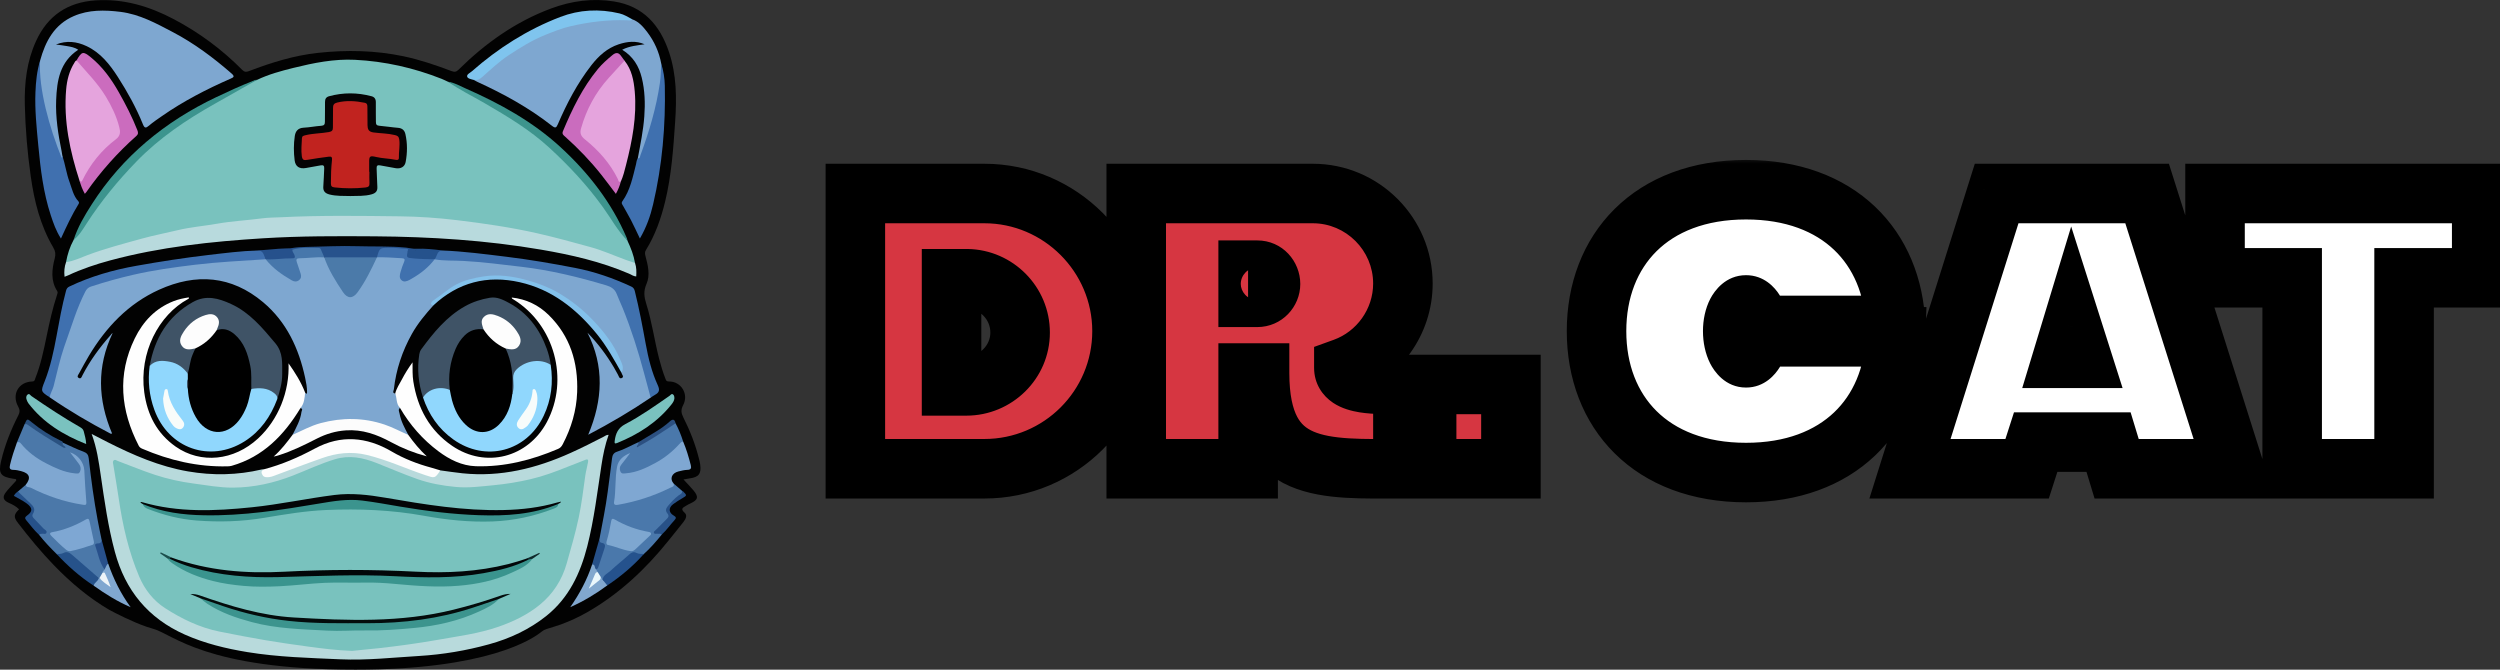 <svg width="168" height="45" viewBox="0 0 168 45" fill="none" xmlns="http://www.w3.org/2000/svg">
<rect x="0" y="0" width="168" height="45" fill="#333333" stroke="none"/>
<g clip-path="url(#clip0_4_29)">
<path d="M0.877 32.17C0.888 32.172 0.899 32.17 0.909 32.174C0.975 32.197 1.081 32.158 1.093 32.256C1.099 32.301 1.032 32.359 0.992 32.405C0.793 32.63 0.576 32.842 0.394 33.08C0.147 33.403 0.212 33.62 0.585 33.788C0.839 33.901 1.084 34.023 1.281 34.226C0.922 34.58 0.903 34.748 1.21 35.146C1.972 36.132 2.763 37.096 3.631 37.992C4.757 39.155 5.975 40.18 7.337 40.978C7.754 41.202 8.883 41.788 9.874 42.127C10.018 42.174 10.164 42.219 10.311 42.262C11.617 42.613 13.773 45 23.89 45C32.736 45 35.779 42.956 36.404 42.442C36.502 42.362 36.615 42.303 36.736 42.267C36.967 42.198 37.353 42.08 37.681 41.967C38.3 41.741 38.897 41.466 39.472 41.136C41.609 39.911 43.371 38.26 44.906 36.351C45.249 35.924 45.596 35.501 45.933 35.069C46.078 34.884 46.207 34.628 46.008 34.457C45.68 34.175 45.933 34.099 46.117 33.978C46.207 33.92 46.304 33.872 46.401 33.828C46.91 33.595 46.964 33.386 46.602 32.955C46.399 32.712 46.175 32.487 45.931 32.22C46.099 32.19 46.221 32.164 46.345 32.148C46.955 32.068 47.139 31.832 47.054 31.22C47.037 31.093 47.006 30.966 46.975 30.842C46.734 29.868 46.368 28.939 45.918 28.046C45.771 27.754 45.744 27.534 45.908 27.225C46.303 26.481 45.767 25.619 44.944 25.635C44.79 25.638 44.765 25.569 44.724 25.467C44.545 25.017 44.409 24.554 44.288 24.085C43.975 22.869 43.809 21.616 43.429 20.417C43.284 19.958 43.232 19.564 43.443 19.085C43.71 18.477 43.537 17.815 43.371 17.188C43.333 17.044 43.326 16.931 43.41 16.797C44.032 15.791 44.419 14.69 44.697 13.546C45.124 11.783 45.248 9.981 45.37 8.18C45.478 6.598 45.47 5.019 44.954 3.491C44.348 1.693 43.243 0.421 41.281 0.101C39.827 -0.137 38.406 0.059 37.035 0.569C34.648 1.458 32.62 2.9 30.82 4.678C30.667 4.829 30.552 4.856 30.349 4.779C29.284 4.377 28.208 4.009 27.09 3.776C25.199 3.383 23.295 3.345 21.382 3.551C19.768 3.725 18.232 4.204 16.724 4.78C16.544 4.849 16.427 4.846 16.277 4.696C14.922 3.328 13.393 2.192 11.688 1.293C10.036 0.42 8.295 -0.103 6.402 0.026C4.545 0.154 3.21 1.046 2.427 2.75C1.796 4.122 1.634 5.576 1.668 7.06C1.705 8.661 1.842 10.258 2.065 11.843C2.302 13.522 2.708 15.157 3.581 16.635C3.723 16.876 3.751 17.079 3.681 17.351C3.488 18.099 3.39 18.854 3.844 19.56C3.899 19.646 3.863 19.723 3.836 19.805C3.536 20.714 3.328 21.647 3.135 22.583C2.937 23.54 2.741 24.499 2.377 25.411C2.339 25.506 2.347 25.63 2.164 25.636C1.242 25.665 0.768 26.508 1.222 27.324C1.341 27.538 1.342 27.696 1.232 27.91C0.733 28.888 0.325 29.906 0.075 30.978C-0.121 31.819 0.037 32.035 0.877 32.17Z" fill="#020202"/>
<path d="M4.438 17.614C4.532 17.092 4.69 16.592 4.946 16.125C6.115 14.5 7.193 12.812 8.594 11.355C9.828 10.071 11.136 8.896 12.649 7.958C14.079 7.071 15.525 6.211 17.037 5.466C17.113 5.428 17.196 5.406 17.272 5.368C18.051 4.995 18.88 4.77 19.711 4.564C21.069 4.228 22.446 3.949 23.851 4.019C25.859 4.118 27.804 4.558 29.678 5.298C29.824 5.356 29.966 5.429 30.109 5.496C30.821 5.822 31.498 6.214 32.172 6.61C32.921 7.051 33.683 7.47 34.416 7.938C35.44 8.594 36.412 9.314 37.295 10.152C38.891 11.666 40.306 13.329 41.474 15.197C41.689 15.541 41.993 15.823 42.173 16.192C42.396 16.668 42.588 17.154 42.673 17.677C42.447 17.761 42.252 17.647 42.056 17.571C41.054 17.183 40.049 16.804 39.012 16.519C36.827 15.917 34.622 15.412 32.37 15.114C30.996 14.932 29.62 14.794 28.239 14.701C27.651 14.662 27.061 14.624 26.471 14.621C24.87 14.614 23.269 14.615 21.669 14.62C20.09 14.624 18.518 14.72 16.944 14.854C15.293 14.995 13.656 15.231 12.037 15.555C9.816 16 7.615 16.543 5.505 17.395C5.276 17.487 5.04 17.56 4.804 17.636C4.683 17.674 4.554 17.717 4.438 17.616L4.438 17.614Z" fill="#79C2BE"/>
<path d="M20.506 26.387C20.578 26.465 20.635 26.511 20.635 26.348C20.635 26.023 20.573 25.707 20.506 25.392C20.081 23.41 19.257 21.633 17.68 20.308C15.547 18.517 13.174 18.345 10.688 19.47C8.623 20.407 7.131 21.983 5.978 23.903C5.747 24.289 5.535 24.688 5.318 25.083C5.261 25.188 5.129 25.323 5.307 25.407C5.455 25.478 5.493 25.31 5.545 25.211C6.057 24.222 6.71 23.333 7.447 22.503C7.482 22.464 7.504 22.413 7.57 22.384C6.494 24.633 6.574 26.874 7.533 29.133C7.484 29.138 7.45 29.153 7.43 29.142C6.019 28.407 4.652 27.601 3.341 26.701C3.275 26.61 3.302 26.515 3.337 26.424C3.664 25.591 3.786 24.701 4.05 23.851C4.333 22.938 4.64 22.035 4.971 21.139C5.162 20.624 5.385 20.126 5.617 19.631C5.734 19.38 5.912 19.213 6.176 19.136C7.217 18.833 8.256 18.522 9.316 18.292C10.787 17.973 12.276 17.77 13.771 17.62C14.826 17.513 15.883 17.39 16.947 17.401C17.227 17.403 17.5 17.318 17.78 17.354C17.814 17.361 17.847 17.374 17.878 17.39C18.374 17.848 18.853 18.328 19.458 18.65C19.524 18.685 19.584 18.733 19.653 18.762C19.778 18.815 19.903 18.834 20.019 18.746C20.139 18.655 20.138 18.529 20.115 18.395C20.075 18.159 19.942 17.956 19.888 17.726C19.808 17.384 19.873 17.29 20.218 17.276C20.72 17.257 21.22 17.15 21.725 17.235C21.756 17.245 21.785 17.261 21.81 17.281C22.13 17.884 22.415 18.505 22.781 19.083C22.896 19.264 23.008 19.446 23.133 19.619C23.369 19.944 23.672 19.951 23.927 19.632C24.322 19.136 24.613 18.576 24.895 18.01C25.018 17.762 25.12 17.502 25.294 17.281C25.32 17.261 25.349 17.246 25.381 17.235C25.929 17.162 26.473 17.232 27.017 17.282C27.232 17.301 27.29 17.429 27.232 17.62C27.171 17.825 27.09 18.024 27.029 18.23C26.976 18.406 26.904 18.602 27.067 18.743C27.236 18.89 27.414 18.772 27.571 18.681C28.111 18.367 28.624 18.018 29.012 17.514C29.052 17.463 29.103 17.423 29.161 17.392C29.192 17.375 29.226 17.363 29.261 17.354C29.753 17.374 30.248 17.38 30.739 17.408C31.682 17.463 32.622 17.549 33.562 17.647C35.995 17.903 38.388 18.341 40.725 19.077C41.123 19.203 41.407 19.419 41.569 19.804C42.137 21.152 42.646 22.519 43.05 23.927C43.282 24.732 43.465 25.551 43.722 26.349C43.762 26.471 43.808 26.596 43.725 26.721C42.404 27.619 41.03 28.427 39.527 29.216C40.513 26.871 40.617 24.606 39.477 22.357C40.174 23.072 40.761 23.856 41.263 24.703C41.35 24.851 41.423 25.007 41.513 25.153C41.581 25.262 41.609 25.484 41.782 25.406C41.968 25.322 41.782 25.169 41.761 25.047C41.775 24.684 41.664 24.351 41.52 24.025C41.13 23.137 40.531 22.395 39.89 21.683C38.912 20.595 37.755 19.75 36.39 19.228C35.386 18.845 34.344 18.574 33.254 18.606C32.151 18.638 31.094 18.862 30.181 19.51C29.861 19.737 29.535 19.967 29.232 20.222C29.142 20.298 29.043 20.378 29.128 20.519C28.591 21.115 28.078 21.727 27.682 22.433C27.029 23.598 26.615 24.84 26.467 26.166C26.458 26.244 26.339 26.418 26.558 26.443C26.785 26.726 26.767 27.091 26.881 27.411C26.736 27.525 26.827 27.664 26.849 27.788C26.942 28.309 27.195 28.766 27.439 29.226C27.289 29.332 27.176 29.216 27.058 29.157C26.296 28.782 25.526 28.42 24.672 28.332C23.271 28.189 21.888 28.229 20.595 28.892C20.385 28.999 20.16 29.074 19.956 29.193C19.865 29.245 19.767 29.307 19.66 29.221C19.905 28.723 20.189 28.24 20.26 27.676C20.27 27.595 20.388 27.46 20.189 27.429C20.297 27.083 20.352 26.719 20.508 26.387H20.506Z" fill="#7EA7D0"/>
<path d="M29.59 31.609C30.088 31.676 30.586 31.755 31.087 31.806C33.641 32.069 36.036 31.478 38.346 30.435C39.1 30.095 39.84 29.724 40.574 29.343C40.665 29.296 40.746 29.218 40.9 29.22C40.661 29.888 40.524 30.567 40.419 31.254C40.14 33.079 39.922 34.916 39.465 36.711C39 38.528 38.232 40.171 36.73 41.377C35.581 42.298 34.274 42.907 32.861 43.297C31.323 43.722 29.758 43.984 28.165 44.081C26.406 44.187 24.648 44.385 22.886 44.306C20.794 44.212 18.697 44.161 16.623 43.821C15.178 43.582 13.763 43.242 12.416 42.642C9.954 41.544 8.419 39.678 7.721 37.09C7.264 35.394 7.02 33.661 6.768 31.928C6.635 31.017 6.508 30.103 6.158 29.16C6.559 29.367 6.895 29.543 7.233 29.714C8.954 30.584 10.715 31.348 12.633 31.678C14.294 31.964 15.948 31.935 17.593 31.547C17.633 31.537 17.677 31.543 17.718 31.541C17.668 31.925 17.819 32.058 18.227 31.933C18.904 31.725 19.554 31.442 20.221 31.204C21.029 30.916 21.819 30.578 22.672 30.427C23.743 30.238 24.761 30.445 25.765 30.802C26.765 31.157 27.748 31.558 28.752 31.902C29.099 32.021 29.198 32.004 29.433 31.711C29.477 31.654 29.547 31.657 29.59 31.609Z" fill="#B8DADC"/>
<path d="M2.693 4.079C3.05 2.778 3.647 1.649 4.958 1.081C5.965 0.646 7.026 0.664 8.096 0.797C9.386 0.959 10.5 1.572 11.62 2.161C13.052 2.913 14.341 3.877 15.559 4.938C15.793 5.142 15.703 5.195 15.491 5.288C13.884 5.992 12.331 6.794 10.887 7.797C10.587 8.005 10.284 8.211 10.006 8.447C9.803 8.619 9.714 8.623 9.606 8.357C9.153 7.24 8.571 6.187 7.921 5.175C7.378 4.33 6.759 3.542 5.817 3.099C5.158 2.789 4.47 2.708 3.761 2.991C4.009 3.026 4.258 3.052 4.503 3.098C4.75 3.144 5.006 3.175 5.255 3.345C4.016 4.164 3.826 5.416 3.774 6.723C3.727 7.88 3.906 9.014 4.137 10.142C4.158 10.248 4.173 10.354 4.19 10.459C4.209 10.521 4.237 10.595 4.175 10.635C4.099 10.685 4.061 10.604 4.034 10.555C3.888 10.291 3.799 10.002 3.7 9.719C3.197 8.278 2.789 6.813 2.62 5.29C2.575 4.881 2.651 4.481 2.693 4.079H2.693Z" fill="#7EA7D0"/>
<path d="M4.438 17.614C4.954 17.551 5.415 17.317 5.893 17.139C7.077 16.695 8.297 16.38 9.512 16.041C10.316 15.817 11.132 15.664 11.94 15.469C12.809 15.26 13.71 15.188 14.593 15.033C15.604 14.855 16.63 14.805 17.646 14.67C18.06 14.615 18.48 14.62 18.896 14.599C21.547 14.465 24.2 14.505 26.853 14.537C28.145 14.551 29.442 14.642 30.725 14.797C32.537 15.015 34.344 15.278 36.13 15.683C37.326 15.955 38.507 16.281 39.687 16.606C40.498 16.829 41.275 17.179 42.067 17.47C42.268 17.544 42.472 17.607 42.675 17.675C42.775 17.965 42.773 18.263 42.755 18.578C42.566 18.569 42.427 18.458 42.274 18.392C40.376 17.576 38.379 17.122 36.353 16.775C32.657 16.142 28.929 15.91 25.185 15.881C22.681 15.862 20.177 15.857 17.676 16.013C14.209 16.229 10.762 16.593 7.394 17.502C6.429 17.762 5.483 18.08 4.576 18.505C4.509 18.536 4.439 18.56 4.338 18.6C4.299 18.245 4.327 17.926 4.439 17.614L4.438 17.614Z" fill="#B8DADD"/>
<path d="M42.489 1.297C42.929 1.457 43.221 1.798 43.491 2.152C43.97 2.782 44.289 3.489 44.434 4.27C44.561 5.101 44.401 5.913 44.236 6.718C43.977 7.978 43.591 9.204 43.145 10.41C43.103 10.521 43.061 10.635 42.957 10.703C42.901 10.739 42.858 10.719 42.859 10.643C43.034 9.705 43.229 8.77 43.298 7.815C43.361 6.943 43.336 6.077 43.127 5.224C42.937 4.448 42.55 3.8 41.811 3.341C42.315 3.086 42.82 3.053 43.317 2.975C42.732 2.722 42.151 2.789 41.577 2.977C40.803 3.232 40.224 3.763 39.738 4.387C38.797 5.596 38.091 6.945 37.488 8.348C37.383 8.594 37.317 8.63 37.092 8.454C35.556 7.248 33.857 6.314 32.086 5.505C31.999 5.465 31.917 5.417 31.832 5.372C32.174 5.303 32.411 5.067 32.65 4.843C33.733 3.831 34.962 3.028 36.287 2.387C37.392 1.853 38.581 1.564 39.801 1.405C40.695 1.289 41.59 1.245 42.489 1.298L42.489 1.297Z" fill="#7EA7D0"/>
<path d="M20.507 26.387C20.468 26.756 20.443 27.128 20.188 27.429C19.087 29.242 17.685 30.696 15.572 31.302C15.481 31.328 15.382 31.336 15.287 31.338C13.286 31.386 11.388 30.939 9.559 30.155C9.456 30.111 9.375 30.055 9.322 29.952C8.106 27.591 7.867 25.183 9.055 22.743C9.61 21.603 10.45 20.712 11.665 20.238C11.995 20.109 12.34 20.038 12.682 19.984C12.723 20.061 12.672 20.076 12.641 20.093C10.654 21.168 9.337 23.715 9.694 26.361C9.897 27.863 10.543 29.129 11.807 30.013C13.496 31.193 15.722 30.962 17.34 29.467C18.704 28.207 19.464 26.314 19.39 24.416C19.827 25.035 20.233 25.672 20.506 26.387H20.507Z" fill="#FEFEFE"/>
<path d="M26.88 27.411C26.611 27.142 26.684 26.759 26.557 26.443C26.642 26.098 26.845 25.808 27.006 25.5C27.203 25.123 27.423 24.761 27.722 24.349C27.727 24.828 27.712 25.232 27.775 25.63C28.059 27.43 28.866 28.926 30.391 29.965C32.631 31.49 35.474 30.76 36.751 28.361C38.271 25.504 37.261 21.809 34.496 20.118C34.454 20.092 34.394 20.079 34.389 19.993C35.355 20.1 36.182 20.49 36.87 21.166C38.321 22.591 38.856 24.364 38.785 26.349C38.74 27.593 38.391 28.759 37.814 29.859C37.741 29.998 37.657 30.101 37.506 30.165C35.738 30.919 33.902 31.389 31.971 31.33C31.04 31.301 30.207 30.883 29.469 30.332C28.408 29.541 27.547 28.559 26.88 27.412V27.411Z" fill="#FEFEFE"/>
<path d="M28.427 26.712C28.114 25.762 28.023 24.792 28.177 23.803C28.194 23.69 28.238 23.569 28.305 23.478C29.127 22.359 29.996 21.289 31.233 20.589C31.762 20.29 32.332 20.106 32.925 20.008C33.394 19.93 33.811 20.144 34.205 20.357C35.462 21.037 36.259 22.108 36.741 23.431C36.869 23.782 36.962 24.144 37.007 24.517C36.891 24.558 36.803 24.477 36.703 24.446C36.035 24.236 35.434 24.377 34.891 24.801C34.676 24.969 34.569 25.191 34.579 25.473C34.589 25.719 34.594 25.967 34.572 26.212C34.564 26.309 34.596 26.465 34.404 26.44C34.329 26.337 34.33 26.216 34.336 26.1C34.38 25.265 34.306 24.448 33.986 23.665C33.961 23.606 33.949 23.541 33.95 23.477C34.006 23.311 34.139 23.38 34.247 23.385C34.729 23.406 34.944 23.147 34.829 22.677C34.669 22.022 33.612 21.195 32.947 21.205C32.642 21.209 32.431 21.46 32.474 21.763C32.493 21.895 32.594 22.025 32.485 22.16C32.439 22.191 32.387 22.211 32.334 22.209C31.518 22.18 31.077 22.694 30.773 23.342C30.397 24.147 30.181 24.995 30.306 25.899C30.319 25.996 30.318 26.092 30.264 26.179C30.181 26.258 30.082 26.226 29.991 26.209C29.427 26.103 28.935 26.221 28.539 26.657C28.51 26.69 28.469 26.704 28.426 26.712L28.427 26.712Z" fill="#3F5366"/>
<path d="M10.058 24.591C10.393 22.738 11.266 21.255 12.95 20.305C13.848 19.797 14.689 20.044 15.525 20.427C16.784 21.002 17.635 22.033 18.502 23.065C19.038 23.703 18.958 24.41 18.964 25.124C18.97 25.715 18.807 26.281 18.624 26.839C18.307 26.28 17.8 26.134 17.204 26.187C17.086 26.198 16.969 26.224 16.865 26.141C16.751 25.941 16.795 25.721 16.8 25.511C16.813 24.912 16.7 24.338 16.51 23.776C16.431 23.541 16.328 23.317 16.195 23.108C15.819 22.517 15.328 22.133 14.579 22.218C14.456 22.097 14.563 21.977 14.585 21.86C14.676 21.394 14.434 21.119 13.981 21.226C13.246 21.399 12.671 21.819 12.321 22.492C12.027 23.056 12.283 23.413 12.919 23.377C13.005 23.372 13.092 23.351 13.159 23.428C13.013 23.946 12.804 24.446 12.742 24.987C12.737 25.039 12.693 25.079 12.648 25.109C12.534 25.142 12.471 25.065 12.403 24.998C11.684 24.284 11.047 24.169 10.12 24.587C10.101 24.596 10.079 24.594 10.058 24.592L10.058 24.591Z" fill="#3F5366"/>
<path d="M45.276 32.501C45.464 32.662 45.651 32.824 45.837 32.986C45.964 33.168 45.796 33.237 45.698 33.314C45.425 33.525 45.175 33.755 44.965 34.031C44.856 34.174 44.819 34.314 44.922 34.473C45.045 34.663 44.975 34.815 44.832 34.96C44.585 35.211 44.329 35.454 44.086 35.716C44.187 35.87 44.431 35.7 44.478 35.916C44.1 36.377 43.714 36.829 43.269 37.228C43.107 37.33 42.942 37.296 42.776 37.242C42.652 37.202 42.524 37.162 42.414 37.264C41.792 37.845 41.093 38.339 40.51 38.964C40.378 39.007 40.37 38.881 40.313 38.82C40.235 38.71 40.158 38.6 40.096 38.48C40.056 38.398 39.989 38.323 40.033 38.221C40.233 37.782 40.397 37.33 40.526 36.865C40.56 36.74 40.554 36.63 40.422 36.563C40.255 36.48 40.234 36.346 40.289 36.185C40.48 35.144 40.701 34.108 40.837 33.057C40.934 32.304 41.04 31.552 41.129 30.798C41.156 30.572 41.242 30.426 41.466 30.354C41.956 30.199 42.398 29.936 42.867 29.731C43.027 29.718 42.906 29.839 42.965 29.879C43.682 29.477 44.403 29.037 45.087 28.536C45.176 28.471 45.261 28.359 45.398 28.448C45.607 28.841 45.777 29.249 45.908 29.675C44.988 30.747 43.844 31.467 42.478 31.831C42.332 31.87 42.184 31.891 42.032 31.889C41.617 31.882 41.443 31.573 41.662 31.212C41.789 31.001 41.945 30.808 42.092 30.64C41.605 31.052 41.473 31.309 41.48 31.959C41.486 32.486 41.424 33.006 41.374 33.529C41.347 33.814 41.382 33.84 41.673 33.793C42.828 33.611 43.914 33.224 44.964 32.723C45.083 32.666 45.178 32.582 45.276 32.501Z" fill="#4A78AB"/>
<path d="M1.206 33.029C1.38 32.88 1.554 32.731 1.727 32.581C2.139 32.68 2.514 32.87 2.889 33.053C3.711 33.456 4.593 33.631 5.479 33.807C5.687 33.848 5.732 33.763 5.707 33.589C5.605 32.887 5.683 32.172 5.568 31.471C5.503 31.072 5.224 30.816 4.94 30.566C5.109 30.772 5.288 30.972 5.41 31.209C5.618 31.614 5.445 31.89 5 31.89C4.827 31.89 4.657 31.862 4.494 31.807C3.33 31.414 2.254 30.877 1.41 29.952C1.329 29.863 1.214 29.821 1.136 29.731C1.307 29.323 1.478 28.916 1.65 28.508C1.73 28.422 1.808 28.43 1.903 28.495C2.648 28.999 3.407 29.482 4.177 29.938C4.188 29.988 4.244 29.93 4.206 29.951C4.202 29.953 4.2 29.947 4.194 29.935C4.164 29.864 4.083 29.784 4.232 29.75C4.689 29.953 5.137 30.181 5.606 30.35C5.849 30.438 5.936 30.565 5.964 30.804C6.12 32.197 6.307 33.587 6.565 34.966C6.645 35.397 6.738 35.825 6.825 36.255C6.893 36.401 6.847 36.518 6.704 36.562C6.478 36.632 6.51 36.767 6.565 36.936C6.708 37.37 6.852 37.805 7.04 38.223C7.062 38.341 6.984 38.429 6.95 38.53C6.881 38.652 6.823 38.781 6.698 38.859C6.667 38.867 6.636 38.867 6.605 38.86C6 38.489 5.51 37.976 4.979 37.515C4.731 37.299 4.512 37.112 4.16 37.271C4.042 37.324 3.907 37.311 3.796 37.221C3.383 36.813 2.984 36.394 2.622 35.939C2.651 35.718 2.876 35.852 2.999 35.708C2.769 35.491 2.557 35.246 2.332 35.013C2.152 34.826 2.063 34.642 2.18 34.383C2.269 34.186 2.152 34.028 2.015 33.904C1.795 33.702 1.599 33.475 1.352 33.301C1.264 33.24 1.127 33.186 1.206 33.029H1.206Z" fill="#4B78A9"/>
<path d="M34.429 26.455C34.556 26.113 34.498 25.756 34.486 25.407C34.478 25.159 34.558 24.976 34.729 24.809C35.34 24.213 36.355 24.081 37.008 24.518C37.186 25.706 37.055 26.85 36.535 27.943C35.391 30.35 32.626 31.076 30.458 29.527C29.468 28.819 28.813 27.861 28.427 26.712C28.79 26.138 29.546 25.924 30.23 26.201C30.367 26.302 30.364 26.462 30.396 26.605C30.553 27.319 30.818 27.966 31.374 28.48C32.071 29.125 32.961 29.096 33.576 28.367C33.89 27.993 34.104 27.565 34.233 27.092C34.291 26.878 34.289 26.644 34.43 26.455H34.429Z" fill="#90D7FD"/>
<path d="M10.058 24.591C10.448 24.176 10.941 24.22 11.426 24.313C11.925 24.408 12.316 24.699 12.62 25.105C12.733 25.206 12.709 25.335 12.694 25.462C12.635 25.678 12.632 25.896 12.684 26.113C12.768 26.741 12.875 27.362 13.195 27.925C13.313 28.132 13.451 28.322 13.622 28.484C14.293 29.118 15.104 29.108 15.762 28.451C16.314 27.901 16.573 27.203 16.726 26.457C16.751 26.337 16.731 26.19 16.89 26.136C17.429 26.053 17.955 26.048 18.415 26.41C18.554 26.52 18.669 26.64 18.624 26.839C18.184 28.004 17.499 28.985 16.436 29.659C14.121 31.126 11.316 30.135 10.371 27.536C10.023 26.577 9.925 25.598 10.058 24.592L10.058 24.591Z" fill="#90D7FD"/>
<path d="M41.965 4.075C42.455 4.679 42.59 5.406 42.655 6.148C42.801 7.829 42.487 9.459 42.072 11.075C41.974 11.457 41.884 11.843 41.718 12.205C41.567 12.358 41.514 12.207 41.468 12.111C41.002 11.134 40.288 10.356 39.51 9.625C39.424 9.544 39.342 9.456 39.237 9.401C38.904 9.227 38.88 8.944 38.962 8.63C39.147 7.92 39.437 7.251 39.799 6.617C40.335 5.678 41.06 4.889 41.825 4.133C41.863 4.095 41.905 4.061 41.965 4.075L41.965 4.075Z" fill="#E5A4DD"/>
<path d="M5.341 12.138C4.696 10.148 4.265 8.126 4.445 6.016C4.499 5.382 4.653 4.771 4.996 4.221C5.036 4.157 5.06 4.086 5.141 4.063C5.248 4.041 5.292 4.129 5.348 4.188C6.28 5.161 7.154 6.177 7.703 7.424C7.905 7.883 8.124 8.344 8.129 8.865C8.132 9.073 8.071 9.236 7.9 9.367C6.926 10.107 6.189 11.047 5.607 12.116C5.532 12.253 5.449 12.375 5.34 12.138L5.341 12.138Z" fill="#E5A4DD"/>
<path d="M43.724 26.721C43.574 26.163 43.422 25.607 43.274 25.049C42.882 23.579 42.421 22.132 41.852 20.721C41.72 20.395 41.565 20.079 41.44 19.751C41.315 19.427 41.064 19.272 40.754 19.179C38.887 18.619 36.998 18.159 35.056 17.93C33.75 17.776 32.447 17.607 31.13 17.534C30.489 17.498 29.843 17.538 29.206 17.428C29.227 17.01 29.404 16.808 29.727 16.833C31.175 16.89 32.611 17.08 34.046 17.256C35.588 17.445 37.119 17.707 38.645 18.003C39.957 18.257 41.208 18.691 42.418 19.254C42.564 19.322 42.624 19.419 42.66 19.564C42.954 20.739 43.176 21.929 43.394 23.12C43.568 24.071 43.798 25.011 44.204 25.889C44.352 26.211 44.3 26.377 44.018 26.531C43.916 26.586 43.822 26.657 43.724 26.721V26.721Z" fill="#4071AE"/>
<path d="M17.853 17.422C16.264 17.53 14.673 17.601 13.089 17.793C11.699 17.962 10.313 18.153 8.95 18.467C7.993 18.687 7.044 18.951 6.108 19.259C5.915 19.323 5.809 19.444 5.723 19.614C5.444 20.167 5.211 20.739 5.004 21.321C4.764 21.994 4.529 22.67 4.3 23.347C4.011 24.198 3.826 25.077 3.603 25.946C3.536 26.208 3.377 26.432 3.34 26.701C2.727 26.297 2.735 26.3 3.001 25.628C3.388 24.646 3.607 23.619 3.798 22.584C3.986 21.561 4.168 20.538 4.439 19.532C4.476 19.398 4.53 19.317 4.665 19.253C6.097 18.569 7.603 18.139 9.164 17.862C10.769 17.576 12.378 17.325 13.997 17.136C15.104 17.008 16.211 16.862 17.328 16.833C17.697 16.803 17.865 16.991 17.853 17.422H17.853Z" fill="#3F70AF"/>
<path d="M2.693 4.079C2.582 5.951 3.32 8.585 4.148 10.619C4.164 10.555 4.177 10.507 4.19 10.459C4.381 11.04 4.459 11.65 4.671 12.225C4.836 12.676 4.927 13.159 5.268 13.529C5.318 13.584 5.323 13.637 5.283 13.702C4.834 14.431 4.474 15.208 4.096 16.03C3.765 15.516 3.586 14.993 3.413 14.47C2.909 12.941 2.721 11.355 2.572 9.763C2.461 8.577 2.334 7.39 2.382 6.197C2.41 5.481 2.482 4.769 2.693 4.079Z" fill="#4070AF"/>
<path d="M42.858 10.643C43.013 10.663 43.006 10.519 43.034 10.442C43.619 8.861 44.102 7.251 44.345 5.579C44.408 5.148 44.406 4.707 44.433 4.27C44.586 4.754 44.665 5.252 44.676 5.755C44.733 8.446 44.504 11.113 43.888 13.737C43.706 14.517 43.439 15.277 43.001 16.027C42.791 15.591 42.606 15.188 42.404 14.795C42.238 14.471 42.046 14.161 41.875 13.841C41.825 13.746 41.726 13.661 41.825 13.522C42.356 12.779 42.521 11.897 42.741 11.036C42.774 10.903 42.772 10.76 42.859 10.643H42.858Z" fill="#3F70AF"/>
<path d="M1.137 29.732C1.237 29.692 1.325 29.706 1.395 29.792C1.86 30.37 2.451 30.803 3.1 31.136C3.695 31.442 4.31 31.733 4.992 31.806C5.123 31.819 5.296 31.864 5.371 31.709C5.455 31.537 5.43 31.346 5.315 31.19C5.12 30.922 4.912 30.666 4.703 30.396C5.235 30.555 5.636 31.073 5.665 31.604C5.703 32.309 5.74 33.014 5.801 33.718C5.822 33.962 5.731 33.942 5.55 33.915C4.325 33.726 3.168 33.332 2.064 32.774C1.951 32.717 1.766 32.772 1.727 32.582C2.097 32.117 1.997 31.811 1.417 31.659C1.252 31.616 1.08 31.576 0.911 31.576C0.64 31.574 0.624 31.454 0.676 31.229C0.796 30.719 0.961 30.225 1.137 29.733V29.732Z" fill="#7FA7D1"/>
<path d="M45.276 32.501C45.331 32.705 45.15 32.723 45.041 32.777C43.926 33.332 42.751 33.709 41.524 33.923C41.358 33.952 41.231 33.927 41.266 33.722C41.401 32.939 41.318 32.137 41.468 31.361C41.556 30.901 41.904 30.615 42.348 30.444C42.152 30.702 41.962 30.964 41.756 31.216C41.631 31.369 41.619 31.525 41.696 31.693C41.772 31.862 41.934 31.815 42.065 31.806C42.784 31.75 43.421 31.446 44.041 31.111C44.647 30.784 45.183 30.356 45.648 29.845C45.719 29.768 45.784 29.674 45.909 29.676C46.127 30.186 46.282 30.717 46.42 31.254C46.474 31.469 46.427 31.567 46.185 31.575C45.984 31.582 45.782 31.633 45.586 31.682C45.149 31.792 44.979 32.175 45.276 32.502V32.501Z" fill="#7FA7D2"/>
<path d="M41.965 4.075C41.611 4.461 41.257 4.847 40.905 5.236C40.016 6.221 39.403 7.358 39.045 8.635C38.958 8.946 39.028 9.145 39.304 9.366C40.22 10.101 40.996 10.967 41.521 12.034C41.562 12.118 41.546 12.271 41.718 12.204C41.65 12.484 41.541 12.747 41.387 13.028C41.05 12.585 40.736 12.159 40.408 11.744C39.675 10.818 38.858 9.971 37.978 9.184C37.869 9.087 37.747 9.013 37.83 8.814C38.453 7.328 39.148 5.883 40.184 4.631C40.471 4.285 40.811 3.988 41.158 3.7C41.388 3.51 41.57 3.514 41.739 3.766C41.81 3.872 41.889 3.971 41.965 4.074L41.965 4.075Z" fill="#CA6CBE"/>
<path d="M5.341 12.138C5.415 12.198 5.459 12.272 5.538 12.112C6.075 11.02 6.822 10.088 7.791 9.357C8.122 9.106 8.087 8.828 8.013 8.538C7.827 7.812 7.506 7.144 7.116 6.499C6.568 5.593 5.827 4.853 5.142 4.062C5.497 3.447 5.583 3.425 6.111 3.857C6.905 4.505 7.488 5.322 7.988 6.207C8.454 7.03 8.885 7.869 9.231 8.75C9.292 8.905 9.303 9.013 9.158 9.142C7.892 10.265 6.772 11.521 5.802 12.908C5.778 12.942 5.747 12.972 5.701 13.025C5.534 12.733 5.43 12.439 5.341 12.138L5.341 12.138Z" fill="#CB6CBE"/>
<path d="M29.59 31.609C29.227 32.168 29.211 32.139 28.586 31.931C27.261 31.488 25.991 30.89 24.623 30.566C23.61 30.325 22.624 30.442 21.661 30.779C20.561 31.164 19.474 31.582 18.382 31.986C18.209 32.05 18.032 32.088 17.847 32.062C17.702 32.042 17.639 31.948 17.591 31.813C17.536 31.661 17.633 31.611 17.719 31.541C18.93 31.224 20.063 30.734 21.166 30.139C22.902 29.204 24.632 29.351 26.313 30.336C27.152 30.828 28.049 31.176 28.987 31.428C29.189 31.482 29.389 31.549 29.591 31.609H29.59Z" fill="#FDFDFD"/>
<path d="M19.658 29.221C20.285 28.947 20.885 28.61 21.55 28.433C22.994 28.05 24.428 28.052 25.853 28.535C26.402 28.721 26.909 28.998 27.438 29.226C27.806 29.741 28.207 30.229 28.678 30.665C27.834 30.443 27.035 30.125 26.276 29.712C25.326 29.195 24.344 28.843 23.235 28.921C22.545 28.969 21.907 29.161 21.299 29.472C20.467 29.897 19.631 30.312 18.735 30.593C18.625 30.627 18.515 30.662 18.391 30.678C18.882 30.246 19.272 29.736 19.659 29.221L19.658 29.221Z" fill="#FCFCFC"/>
<path d="M42.489 1.297C42.384 1.412 42.246 1.367 42.124 1.362C40.844 1.317 39.583 1.476 38.341 1.762C37.764 1.895 37.212 2.117 36.658 2.338C35.769 2.693 34.966 3.195 34.179 3.714C33.541 4.134 32.977 4.669 32.402 5.179C32.223 5.339 32.056 5.407 31.832 5.371C31.668 5.323 31.43 5.288 31.394 5.151C31.352 4.996 31.585 4.901 31.707 4.793C33.477 3.236 35.443 1.988 37.645 1.142C38.934 0.646 40.275 0.579 41.629 0.901C41.945 0.976 42.211 1.147 42.489 1.298L42.489 1.297Z" fill="#7FC4EE"/>
<path d="M17.272 5.367C16.323 5.905 15.375 6.445 14.424 6.98C12.514 8.055 10.708 9.268 9.172 10.853C7.923 12.142 6.79 13.519 5.815 15.028C5.563 15.418 5.323 15.829 4.946 16.125C5.223 15.258 5.685 14.484 6.17 13.725C8.237 10.496 11.085 8.171 14.524 6.532C15.348 6.139 16.177 5.76 17.027 5.426C17.106 5.395 17.181 5.347 17.273 5.367H17.272Z" fill="#3C948E"/>
<path d="M42.173 16.19C41.515 15.522 41.071 14.695 40.53 13.941C39.476 12.47 38.253 11.158 36.922 9.934C35.608 8.725 34.097 7.824 32.566 6.933C31.746 6.456 30.887 6.042 30.109 5.494C30.532 5.548 30.893 5.77 31.272 5.936C33.59 6.955 35.793 8.166 37.671 9.892C39.554 11.623 41.098 13.608 42.112 15.977C42.141 16.044 42.153 16.119 42.174 16.19L42.173 16.19Z" fill="#3D948D"/>
<path d="M29.127 20.518C28.94 20.483 28.911 20.397 29.045 20.26C29.076 20.23 29.105 20.196 29.14 20.173C29.666 19.834 30.124 19.395 30.682 19.106C31.247 18.814 31.857 18.677 32.485 18.578C33.514 18.417 34.512 18.572 35.492 18.848C36.199 19.046 36.881 19.304 37.532 19.685C38.402 20.194 39.169 20.805 39.858 21.53C40.596 22.307 41.253 23.145 41.666 24.141C41.777 24.412 41.973 24.721 41.761 25.047C41.258 24.154 40.766 23.255 40.116 22.456C38.74 20.766 37.095 19.454 34.93 18.966C32.745 18.473 30.787 18.971 29.128 20.519L29.127 20.518Z" fill="#83C1EB"/>
<path d="M5.792 29.842C4.246 29.228 2.911 28.408 1.914 27.109C1.863 27.042 1.827 26.96 1.797 26.881C1.749 26.754 1.739 26.617 1.848 26.521C1.973 26.412 2.038 26.566 2.113 26.617C3.182 27.353 4.265 28.065 5.392 28.711C5.51 28.779 5.597 28.86 5.63 28.995C5.693 29.253 5.775 29.507 5.792 29.842Z" fill="#7AC2BF"/>
<path d="M45.321 26.761C45.307 26.927 45.219 27.061 45.117 27.188C44.152 28.394 42.894 29.189 41.482 29.766C41.303 29.839 41.286 29.788 41.309 29.617C41.375 29.131 41.528 28.759 42.022 28.5C43.067 27.952 44.032 27.265 45.002 26.592C45.064 26.549 45.115 26.437 45.218 26.5C45.309 26.556 45.313 26.66 45.321 26.761Z" fill="#7AC2BF"/>
<path d="M19.541 16.684C19.91 16.611 20.284 16.596 20.658 16.59C21.773 16.571 22.889 16.508 24.003 16.544C25.095 16.58 26.191 16.527 27.281 16.638C27.514 16.662 27.741 16.734 27.979 16.713C27.884 17.097 27.62 16.9 27.409 16.88C26.874 16.693 26.321 16.733 25.77 16.747C25.646 16.75 25.596 16.849 25.548 16.949C25.49 17.071 25.475 17.221 25.332 17.289V17.292C25.223 17.369 25.101 17.397 24.969 17.398C24.029 17.401 23.089 17.401 22.149 17.398C22.02 17.398 21.892 17.388 21.789 17.293C21.721 17.256 21.658 17.209 21.636 17.134C21.537 16.788 21.29 16.733 20.966 16.732C20.535 16.73 20.112 16.803 19.683 16.816C19.604 16.807 19.549 16.772 19.542 16.684H19.541Z" fill="#27528C"/>
<path d="M6.883 38.505C6.878 38.395 6.985 38.348 7.021 38.262C7.021 38.079 7.047 37.914 7.27 37.873C7.633 38.918 8.118 39.901 8.779 40.805C7.887 40.42 7.077 39.916 6.297 39.358C6.249 39.08 6.479 38.984 6.636 38.84C6.653 38.837 6.67 38.835 6.688 38.834C6.933 38.929 7.098 39.134 7.337 39.313C7.156 39.029 7.134 38.705 6.883 38.505Z" fill="#80A7D0"/>
<path d="M40.045 38.25C40.086 38.316 40.127 38.382 40.167 38.449C39.938 38.758 39.906 39.171 39.642 39.452C39.844 39.191 40.156 39.033 40.367 38.768C40.41 38.831 40.452 38.895 40.495 38.958C40.649 39.045 40.806 39.13 40.808 39.341C40.032 39.914 39.21 40.406 38.319 40.804C38.943 39.908 39.451 38.963 39.79 37.933C39.833 37.845 39.895 37.835 39.955 37.909C40.035 38.007 40.086 38.118 40.045 38.25Z" fill="#81A7CE"/>
<path d="M6.636 38.84C6.603 39.065 6.336 39.138 6.297 39.358C5.368 38.756 4.549 38.028 3.796 37.221C3.957 37.23 4.121 37.235 4.268 37.158C4.487 37.043 4.662 37.128 4.822 37.267C5.428 37.789 6.031 38.315 6.635 38.84H6.636Z" fill="#26528A"/>
<path d="M40.808 39.341C40.703 39.213 40.599 39.086 40.495 38.958C40.532 38.637 40.834 38.539 41.026 38.357C41.429 37.976 41.871 37.638 42.281 37.263C42.434 37.123 42.569 37.058 42.764 37.153C42.922 37.231 43.097 37.224 43.269 37.228C42.543 38.042 41.716 38.739 40.808 39.341Z" fill="#25528D"/>
<path d="M19.541 16.684C19.578 16.716 19.616 16.747 19.653 16.779C19.771 16.849 19.818 16.97 19.862 17.09C19.938 17.294 19.878 17.438 19.649 17.443C19.16 17.452 18.676 17.552 18.185 17.521C18.066 17.513 17.954 17.487 17.853 17.423V17.422C17.725 17.183 17.723 16.833 17.327 16.833C17.8 16.793 18.273 16.749 18.747 16.715C19.011 16.696 19.276 16.694 19.54 16.684H19.541Z" fill="#26518C"/>
<path d="M27.402 16.843C27.59 16.779 27.842 17.005 27.978 16.713C28.565 16.695 29.147 16.753 29.728 16.832C29.345 16.848 29.382 17.23 29.207 17.427C28.877 17.566 28.534 17.53 28.194 17.502C28.013 17.487 27.833 17.459 27.65 17.454C27.501 17.449 27.329 17.458 27.258 17.295C27.18 17.116 27.264 16.964 27.403 16.842L27.402 16.843Z" fill="#25528C"/>
<path d="M44.478 35.917C44.385 35.837 44.272 35.884 44.17 35.868C44.091 35.856 43.977 35.913 43.943 35.807C43.913 35.714 44.019 35.664 44.076 35.606C44.309 35.368 44.542 35.132 44.78 34.902C44.908 34.778 44.99 34.671 44.844 34.496C44.713 34.339 44.731 34.186 44.877 34.012C45.098 33.749 45.326 33.501 45.601 33.292C45.699 33.217 45.871 33.172 45.838 32.986C45.857 32.994 45.882 32.997 45.895 33.011C46.175 33.297 46.173 33.292 45.839 33.489C45.629 33.612 45.419 33.742 45.225 33.889C44.92 34.12 44.931 34.445 45.261 34.637C45.442 34.742 45.463 34.808 45.32 34.962C45.032 35.273 44.792 35.627 44.479 35.916L44.478 35.917Z" fill="#285187"/>
<path d="M1.206 33.029C1.481 33.291 1.753 33.556 2.03 33.815C2.246 34.018 2.413 34.224 2.21 34.535C2.145 34.635 2.181 34.739 2.265 34.826C2.485 35.056 2.702 35.29 2.925 35.518C3.004 35.599 3.16 35.647 3.128 35.78C3.091 35.938 2.931 35.851 2.826 35.868C2.752 35.88 2.675 35.871 2.623 35.94C2.3 35.642 2.041 35.288 1.76 34.954C1.66 34.836 1.668 34.751 1.815 34.647C2.214 34.366 2.195 34.13 1.794 33.831C1.526 33.631 1.225 33.495 0.932 33.322C0.993 33.197 1.088 33.102 1.206 33.029Z" fill="#265189"/>
<path d="M4.234 29.751C4.126 29.944 4.385 29.938 4.407 30.086C4.296 30.125 4.213 30.052 4.134 30.004C3.36 29.538 2.587 29.071 1.855 28.542C1.781 28.488 1.722 28.496 1.651 28.508C1.828 28.108 1.819 28.118 2.164 28.4C2.742 28.875 3.374 29.27 4.046 29.599C4.123 29.636 4.212 29.648 4.234 29.75V29.751Z" fill="#2A5180"/>
<path d="M7.269 37.873C7.128 37.965 7.12 38.142 7.021 38.262C6.675 37.789 6.593 37.212 6.402 36.678C6.358 36.556 6.479 36.515 6.581 36.517C6.764 36.519 6.823 36.417 6.825 36.256C6.973 36.795 7.121 37.334 7.269 37.873Z" fill="#28508B"/>
<path d="M45.398 28.449C44.917 28.764 44.441 29.086 43.954 29.392C43.58 29.627 43.193 29.84 42.802 30.069C42.749 29.912 42.986 29.868 42.868 29.732C43.285 29.482 43.705 29.238 44.117 28.981C44.433 28.785 44.737 28.569 45.012 28.318C45.222 28.128 45.345 28.182 45.398 28.449V28.449Z" fill="#2C5081"/>
<path d="M40.045 38.25C39.934 38.166 40.022 37.92 39.789 37.933C39.956 37.35 40.122 36.768 40.289 36.185C40.306 36.297 40.268 36.451 40.425 36.475C40.73 36.524 40.663 36.719 40.606 36.903C40.482 37.299 40.348 37.692 40.215 38.084C40.187 38.164 40.158 38.252 40.046 38.25H40.045Z" fill="#275189"/>
<path d="M23.544 13.174C23.073 13.16 22.6 13.188 22.135 13.067C21.841 12.99 21.699 12.838 21.727 12.518C21.762 12.123 21.761 11.725 21.787 11.329C21.8 11.138 21.732 11.076 21.547 11.113C21.221 11.177 20.892 11.23 20.565 11.289C20.13 11.368 19.854 11.202 19.8 10.778C19.732 10.235 19.728 9.685 19.81 9.14C19.859 8.813 20.028 8.601 20.403 8.581C20.799 8.561 21.191 8.48 21.587 8.453C21.791 8.439 21.835 8.351 21.834 8.171C21.83 7.73 21.849 7.29 21.841 6.851C21.838 6.644 21.924 6.519 22.111 6.468C23.064 6.208 24.018 6.212 24.971 6.468C25.166 6.521 25.261 6.654 25.256 6.876C25.245 7.315 25.266 7.756 25.261 8.196C25.259 8.372 25.317 8.437 25.498 8.452C25.915 8.485 26.329 8.557 26.745 8.589C27.027 8.61 27.187 8.759 27.243 9.01C27.384 9.635 27.378 10.268 27.258 10.895C27.199 11.207 26.929 11.358 26.595 11.304C26.245 11.247 25.897 11.183 25.549 11.114C25.366 11.078 25.298 11.134 25.309 11.326C25.333 11.733 25.331 12.142 25.358 12.549C25.378 12.837 25.25 12.978 24.983 13.056C24.509 13.194 24.026 13.157 23.544 13.174L23.544 13.174Z" fill="#050304"/>
<path d="M21.788 17.293C22.969 17.293 24.15 17.293 25.331 17.292C24.951 18.105 24.561 18.911 24.031 19.64C23.706 20.085 23.351 20.084 23.041 19.62C22.549 18.884 22.078 18.137 21.788 17.293Z" fill="#4B7AA9"/>
<path d="M17.852 17.423C18.448 17.464 19.041 17.348 19.636 17.361C19.835 17.366 19.844 17.283 19.786 17.129C19.742 17.012 19.632 16.92 19.652 16.779C20.231 16.608 20.824 16.651 21.414 16.659C21.57 16.661 21.581 16.835 21.638 16.942C21.698 17.053 21.738 17.175 21.787 17.292C21.231 17.263 20.68 17.352 20.125 17.356C19.924 17.357 19.884 17.442 19.946 17.618C20.034 17.867 20.109 18.122 20.198 18.372C20.262 18.554 20.247 18.708 20.089 18.831C19.932 18.954 19.762 18.93 19.609 18.841C18.948 18.462 18.331 18.028 17.853 17.423L17.852 17.423Z" fill="#4777AB"/>
<path d="M27.402 16.843C27.302 17.349 27.305 17.318 27.839 17.37C28.295 17.414 28.75 17.412 29.206 17.427C28.791 17.969 28.268 18.383 27.679 18.719C27.624 18.751 27.569 18.786 27.512 18.815C27.334 18.902 27.145 18.983 26.976 18.825C26.812 18.673 26.866 18.463 26.916 18.281C26.98 18.044 27.067 17.813 27.16 17.587C27.233 17.408 27.171 17.365 26.997 17.353C26.442 17.317 25.888 17.281 25.331 17.289C25.514 16.648 25.514 16.66 26.182 16.646C26.558 16.638 26.926 16.716 27.3 16.712C27.402 16.711 27.44 16.742 27.403 16.842L27.402 16.843Z" fill="#4071AE"/>
<path d="M23.657 43.74C22.597 43.702 21.654 43.578 20.711 43.451C19.749 43.32 18.788 43.184 17.831 43.021C16.799 42.844 15.771 42.65 14.745 42.442C13.412 42.172 12.216 41.59 11.092 40.867C10.304 40.36 9.721 39.608 9.359 38.756C8.645 37.078 8.242 35.306 7.979 33.502C7.869 32.752 7.739 32.006 7.618 31.257C7.601 31.152 7.553 31.032 7.632 30.948C7.727 30.849 7.839 30.95 7.929 30.983C8.763 31.291 9.583 31.638 10.428 31.913C11.26 32.184 12.12 32.375 12.989 32.49C13.877 32.607 14.763 32.776 15.664 32.769C17.059 32.758 18.396 32.462 19.695 31.953C20.63 31.588 21.538 31.155 22.503 30.863C23.484 30.564 24.406 30.757 25.32 31.12C26.225 31.479 27.12 31.866 28.038 32.19C28.872 32.485 29.742 32.639 30.629 32.723C31.492 32.805 32.33 32.686 33.182 32.605C34.015 32.526 34.838 32.391 35.644 32.203C36.494 32.006 37.322 31.7 38.136 31.37C38.532 31.21 38.934 31.068 39.327 30.903C39.517 30.823 39.541 30.919 39.516 31.057C39.462 31.361 39.375 31.66 39.331 31.966C39.199 32.906 39.087 33.849 38.891 34.78C38.67 35.822 38.373 36.841 38.082 37.864C37.764 38.983 37.157 39.916 36.279 40.635C35.459 41.308 34.496 41.773 33.487 42.121C32.159 42.58 30.766 42.757 29.392 43.001C28.101 43.229 26.799 43.406 25.493 43.555C24.845 43.63 24.197 43.676 23.657 43.741L23.657 43.74Z" fill="#79C2BE"/>
<path d="M34.429 26.455C34.339 27.242 34.102 27.97 33.525 28.54C32.859 29.198 31.99 29.196 31.309 28.558C30.822 28.102 30.547 27.526 30.375 26.895C30.313 26.667 30.277 26.433 30.229 26.201C30.108 25.246 30.239 24.326 30.618 23.442C30.764 23.104 30.961 22.801 31.224 22.542C31.577 22.195 32.002 22.067 32.49 22.132C32.57 22.102 32.605 22.163 32.642 22.211C32.982 22.652 33.367 23.04 33.88 23.282C33.935 23.309 33.998 23.339 33.98 23.422C34.38 24.275 34.481 25.177 34.429 26.105C34.423 26.222 34.429 26.339 34.429 26.456V26.455Z" fill="black"/>
<path d="M33.98 23.421C33.354 23.14 32.863 22.705 32.49 22.132C32.41 21.848 32.252 21.552 32.521 21.293C32.806 21.018 33.14 21.111 33.455 21.233C33.988 21.441 34.414 21.793 34.73 22.268C34.922 22.557 35.102 22.879 34.883 23.222C34.663 23.567 34.31 23.479 33.98 23.421H33.98Z" fill="#FDFDFD"/>
<path d="M16.89 26.136C16.771 26.524 16.731 26.932 16.577 27.313C16.444 27.643 16.286 27.954 16.067 28.237C15.19 29.369 13.87 29.278 13.159 28.032C12.823 27.444 12.659 26.807 12.624 26.134C12.577 25.916 12.582 25.699 12.622 25.481C12.622 25.356 12.621 25.231 12.62 25.106C12.748 24.692 12.764 24.25 12.938 23.844C13 23.698 13.059 23.552 13.134 23.412C13.137 23.305 13.223 23.271 13.296 23.233C13.714 23.022 14.066 22.735 14.339 22.351C14.391 22.277 14.439 22.179 14.559 22.192C15.012 22.019 15.406 22.162 15.748 22.453C16.407 23.012 16.655 23.785 16.82 24.596C16.924 25.106 16.873 25.622 16.889 26.136L16.89 26.136Z" fill="black"/>
<path d="M14.559 22.191C14.194 22.727 13.724 23.139 13.134 23.411C12.806 23.481 12.456 23.57 12.221 23.244C11.98 22.909 12.155 22.582 12.344 22.291C12.699 21.743 13.193 21.363 13.82 21.169C14.096 21.084 14.383 21.068 14.589 21.318C14.786 21.556 14.718 21.82 14.602 22.074C14.585 22.112 14.573 22.153 14.559 22.192V22.191Z" fill="#FDFDFD"/>
<path d="M42.4 37.04C41.836 36.964 41.371 36.725 40.867 36.625C40.733 36.598 40.734 36.472 40.768 36.36C40.9 35.92 40.996 35.471 41.072 35.018C41.099 34.864 41.156 34.82 41.312 34.911C42.02 35.32 42.777 35.601 43.584 35.743C43.65 35.755 43.717 35.765 43.744 35.831C43.781 35.92 43.704 35.965 43.651 36.015C43.348 36.301 43.041 36.581 42.742 36.871C42.628 36.983 42.513 37.063 42.399 37.04H42.4Z" fill="#7EA7D0"/>
<path d="M40.367 38.767C40.388 38.954 40.239 39.02 40.124 39.111C39.95 39.25 39.777 39.391 39.565 39.561C39.719 39.208 39.854 38.901 39.983 38.592C40.02 38.506 40.065 38.443 40.168 38.448C40.234 38.554 40.301 38.66 40.367 38.767V38.767Z" fill="#EAF7FC"/>
<path d="M4.713 37.04C4.609 37.043 4.527 37.01 4.446 36.945C4.095 36.662 3.784 36.339 3.462 36.025C3.34 35.906 3.307 35.8 3.509 35.763C4.316 35.617 5.062 35.317 5.769 34.909C5.906 34.831 5.98 34.856 6.013 35.018C6.106 35.466 6.21 35.912 6.303 36.361C6.322 36.453 6.33 36.574 6.217 36.612C5.722 36.779 5.225 36.941 4.712 37.04L4.713 37.04Z" fill="#7EA7D3"/>
<path d="M6.883 38.505C6.94 38.488 7.009 38.433 7.049 38.519C7.191 38.821 7.326 39.127 7.433 39.457C7.172 39.256 6.882 39.103 6.688 38.834C6.754 38.724 6.818 38.614 6.883 38.505H6.883Z" fill="#EEF4F8"/>
<path d="M36.111 26.881C36.089 27.533 35.85 28.105 35.449 28.613C35.41 28.662 35.348 28.691 35.299 28.731C35.151 28.848 34.989 28.906 34.837 28.759C34.679 28.606 34.72 28.418 34.82 28.257C34.973 28.013 35.144 27.78 35.314 27.546C35.585 27.174 35.745 26.763 35.783 26.304C35.788 26.242 35.778 26.165 35.861 26.149C35.96 26.129 35.987 26.214 36.016 26.28C36.099 26.471 36.12 26.673 36.111 26.881Z" fill="#F7FCFB"/>
<path d="M10.959 26.781C10.983 26.646 11.012 26.456 11.053 26.268C11.065 26.207 11.103 26.142 11.182 26.146C11.269 26.15 11.271 26.224 11.28 26.287C11.39 27.058 11.807 27.675 12.276 28.265C12.398 28.418 12.416 28.582 12.297 28.735C12.176 28.891 12.011 28.857 11.859 28.779C11.784 28.741 11.709 28.691 11.657 28.627C11.231 28.107 10.988 27.512 10.959 26.781Z" fill="#F8FCFA"/>
<path d="M12.622 25.48C12.654 25.698 12.652 25.916 12.624 26.133C12.546 25.916 12.552 25.698 12.622 25.48Z" fill="#3F5366"/>
<path d="M24.824 11.548C24.824 11.795 24.811 12.043 24.828 12.288C24.843 12.506 24.768 12.577 24.546 12.601C23.86 12.674 23.178 12.67 22.492 12.595C22.3 12.573 22.238 12.518 22.237 12.325C22.235 11.799 22.253 11.273 22.31 10.751C22.33 10.572 22.278 10.504 22.113 10.526C21.63 10.591 21.146 10.652 20.666 10.739C20.433 10.781 20.319 10.767 20.281 10.486C20.227 10.086 20.274 9.695 20.289 9.3C20.295 9.144 20.384 9.122 20.513 9.09C21.035 8.959 21.576 8.969 22.103 8.874C22.314 8.836 22.372 8.756 22.372 8.568C22.372 8.128 22.382 7.688 22.38 7.248C22.379 7.049 22.442 6.945 22.657 6.892C23.279 6.74 23.89 6.78 24.506 6.906C24.677 6.941 24.69 7.055 24.689 7.193C24.688 7.601 24.691 8.009 24.697 8.417C24.701 8.685 24.77 8.856 25.1 8.901C25.578 8.965 26.064 8.96 26.535 9.076C26.713 9.119 26.801 9.173 26.83 9.378C26.887 9.789 26.793 10.19 26.805 10.596C26.809 10.744 26.712 10.767 26.584 10.739C26.154 10.646 25.711 10.653 25.281 10.55C24.846 10.444 24.801 10.495 24.809 10.934C24.813 11.138 24.809 11.342 24.809 11.546C24.814 11.546 24.82 11.546 24.825 11.546L24.824 11.548Z" fill="#C1231F"/>
<path d="M35.782 37.55C35.425 38.041 34.875 38.257 34.358 38.497C33.241 39.015 32.053 39.259 30.827 39.362C29.399 39.483 27.985 39.373 26.566 39.241C25.875 39.176 25.178 39.135 24.479 39.151C23.588 39.171 22.696 39.127 21.807 39.167C20.804 39.213 19.805 39.347 18.802 39.395C17.99 39.434 17.175 39.447 16.36 39.371C15.666 39.307 14.982 39.214 14.307 39.043C13.336 38.796 12.415 38.436 11.589 37.859C11.466 37.774 11.348 37.681 11.274 37.544C11.322 37.499 11.379 37.491 11.441 37.501C12.94 38.129 14.504 38.488 16.123 38.609C17.602 38.719 19.082 38.67 20.564 38.626C21.872 38.587 23.182 38.48 24.492 38.55C26.38 38.652 28.27 38.723 30.157 38.661C31.98 38.601 33.766 38.291 35.459 37.569C35.567 37.553 35.669 37.459 35.783 37.549L35.782 37.55Z" fill="#3A948E"/>
<path d="M37.52 33.864C37.509 34.066 37.35 34.126 37.201 34.184C35.884 34.696 34.524 34.986 33.107 35.041C31.549 35.1 30.016 34.938 28.488 34.66C26.317 34.266 24.123 34.178 21.925 34.272C20.527 34.331 19.142 34.565 17.762 34.797C16.253 35.051 14.742 35.095 13.218 34.979C12.076 34.893 10.987 34.613 9.927 34.196C9.769 34.134 9.647 34.041 9.593 33.875C9.73 33.791 9.839 33.902 9.954 33.937C11.689 34.467 13.457 34.618 15.266 34.501C16.735 34.405 18.196 34.262 19.649 34.033C20.656 33.875 21.66 33.691 22.671 33.562C23.311 33.48 23.956 33.477 24.597 33.574C26.04 33.794 27.476 34.064 28.924 34.249C29.839 34.366 30.761 34.417 31.679 34.495C32.908 34.6 34.122 34.513 35.337 34.36C35.97 34.281 36.575 34.1 37.181 33.913C37.29 33.879 37.395 33.808 37.518 33.864H37.52Z" fill="#3B948E"/>
<path d="M37.52 33.864C35.805 34.578 34 34.684 32.179 34.621C30.408 34.56 28.651 34.34 26.904 34.046C26.047 33.901 25.192 33.742 24.33 33.636C23.362 33.516 22.405 33.676 21.45 33.838C18.889 34.272 16.323 34.676 13.713 34.627C12.302 34.602 10.912 34.425 9.595 33.874C9.543 33.842 9.49 33.809 9.439 33.777C9.468 33.71 9.516 33.736 9.548 33.745C11.982 34.454 14.453 34.344 16.931 34.088C18.789 33.896 20.618 33.498 22.47 33.263C23.62 33.117 24.759 33.252 25.897 33.447C28.531 33.901 31.168 34.337 33.858 34.274C35.077 34.246 36.277 34.106 37.45 33.765C37.526 33.743 37.605 33.73 37.7 33.709C37.668 33.825 37.568 33.809 37.521 33.864L37.52 33.864Z" fill="#030506"/>
<path d="M33.52 40.251C33.161 40.651 32.681 40.868 32.209 41.086C30.815 41.729 29.342 42.059 27.816 42.201C26.738 42.302 25.657 42.384 24.579 42.365C23.712 42.35 22.846 42.425 21.981 42.377C20.285 42.283 18.578 42.252 16.923 41.806C15.877 41.526 14.855 41.177 13.939 40.579C13.77 40.469 13.621 40.33 13.462 40.204C13.579 40.094 13.687 40.191 13.789 40.227C15.279 40.754 16.782 41.228 18.349 41.478C19.549 41.67 20.755 41.77 21.97 41.772C23.12 41.775 24.27 41.785 25.419 41.77C27.492 41.745 29.525 41.445 31.506 40.818C32.058 40.642 32.609 40.466 33.156 40.273C33.268 40.234 33.392 40.143 33.519 40.251L33.52 40.251Z" fill="#3C948E"/>
<path d="M35.517 37.601C34.566 38.094 33.536 38.331 32.492 38.518C30.522 38.87 28.537 38.826 26.552 38.722C23.942 38.585 21.336 38.714 18.729 38.781C16.744 38.832 14.783 38.684 12.869 38.119C12.364 37.97 11.874 37.781 11.401 37.547C11.4 37.43 11.469 37.448 11.542 37.472C13.99 38.357 16.523 38.556 19.099 38.419C22.041 38.263 24.983 38.262 27.924 38.415C30.027 38.525 32.11 38.424 34.162 37.905C34.576 37.8 34.979 37.673 35.381 37.538C35.444 37.522 35.519 37.478 35.517 37.601L35.517 37.601Z" fill="#020608"/>
<path d="M33.52 40.251C32.941 40.445 32.363 40.642 31.784 40.834C29.477 41.593 27.101 41.884 24.68 41.88C22.918 41.877 21.155 41.918 19.401 41.725C17.902 41.56 16.44 41.222 15.012 40.739C14.495 40.564 13.979 40.382 13.464 40.204C13.239 40.109 13.015 40.016 12.79 39.922C13.014 39.908 13.223 39.942 13.429 40.014C15.481 40.734 17.565 41.367 19.744 41.495C23.337 41.707 26.938 41.85 30.482 40.969C31.545 40.705 32.594 40.396 33.627 40.031C33.847 39.952 34.072 39.905 34.311 39.909C34.048 40.023 33.784 40.136 33.52 40.251Z" fill="#030B0B"/>
<path d="M35.517 37.601C35.472 37.579 35.427 37.558 35.382 37.537C35.669 37.409 35.955 37.281 36.241 37.153C36.252 37.171 36.263 37.19 36.274 37.208C36.11 37.322 35.946 37.436 35.782 37.55C35.694 37.567 35.606 37.584 35.517 37.601Z" fill="#0E292B"/>
<path d="M11.543 37.472C11.492 37.49 11.428 37.481 11.402 37.547C11.359 37.547 11.317 37.546 11.274 37.545C11.104 37.426 10.933 37.308 10.763 37.19C10.776 37.165 10.789 37.14 10.801 37.116C11.049 37.235 11.296 37.353 11.544 37.472H11.543Z" fill="#1C4F4D"/>
</g>
<mask id="path-72-outside-1_4_29" maskUnits="userSpaceOnUse" x="55" y="10.5" width="114" height="24" fill="black">
<rect fill="white" x="55" y="10.5" width="114" height="24"/>
<path d="M66.152 13.004C71.24 13.004 75.4 17.164 75.4 22.252C75.4 27.372 71.24 31.5 66.152 31.5H57.48V13.004H66.152ZM68.552 22.348C68.552 20.364 66.952 18.764 65 18.732C64.648 18.732 64.296 18.732 63.944 18.732V25.932H64.936C66.92 25.932 68.552 24.332 68.552 22.348ZM94.275 25.836V31.5C88.995 31.5 84.643 31.884 84.643 25.068H83.875V31.5H76.355V13.004H88.227C91.555 13.004 94.275 15.724 94.275 19.052C94.275 21.644 92.611 23.884 90.307 24.716C90.307 25.932 92.611 25.836 94.275 25.836ZM83.875 19.98H84.483C84.995 19.98 85.379 19.564 85.379 19.084C85.379 18.572 84.995 18.156 84.483 18.156H83.875V19.98ZM95.87 25.836H101.534V31.5H95.87V25.836Z"/>
<path d="M118.199 21.868C118.103 21.068 117.751 20.492 117.335 20.492C116.855 20.492 116.439 21.26 116.439 22.252C116.439 23.244 116.855 24.044 117.335 24.044C117.751 24.044 118.103 23.436 118.199 22.636H127.383C127.191 27.884 123.576 31.756 117.335 31.756C110.935 31.756 107.287 27.692 107.287 22.252C107.287 16.812 110.935 12.748 117.335 12.748C123.576 12.748 127.191 16.62 127.383 21.868H118.199ZM144.286 13.004L150.142 31.5H142.238L141.694 29.708H136.798L136.222 31.5H128.35L134.174 13.004H144.286ZM138.59 24.076H139.902L139.23 21.964L138.59 24.076ZM154.034 31.5V18.668H148.85V13.004H166.77V18.668H161.554V31.5H154.034Z"/>
</mask>
<path d="M66.152 13.004C71.24 13.004 75.4 17.164 75.4 22.252C75.4 27.372 71.24 31.5 66.152 31.5H57.48V13.004H66.152ZM68.552 22.348C68.552 20.364 66.952 18.764 65 18.732C64.648 18.732 64.296 18.732 63.944 18.732V25.932H64.936C66.92 25.932 68.552 24.332 68.552 22.348ZM94.275 25.836V31.5C88.995 31.5 84.643 31.884 84.643 25.068H83.875V31.5H76.355V13.004H88.227C91.555 13.004 94.275 15.724 94.275 19.052C94.275 21.644 92.611 23.884 90.307 24.716C90.307 25.932 92.611 25.836 94.275 25.836ZM83.875 19.98H84.483C84.995 19.98 85.379 19.564 85.379 19.084C85.379 18.572 84.995 18.156 84.483 18.156H83.875V19.98ZM95.87 25.836H101.534V31.5H95.87V25.836Z" fill="#D63641"/>
<path d="M118.199 21.868C118.103 21.068 117.751 20.492 117.335 20.492C116.855 20.492 116.439 21.26 116.439 22.252C116.439 23.244 116.855 24.044 117.335 24.044C117.751 24.044 118.103 23.436 118.199 22.636H127.383C127.191 27.884 123.576 31.756 117.335 31.756C110.935 31.756 107.287 27.692 107.287 22.252C107.287 16.812 110.935 12.748 117.335 12.748C123.576 12.748 127.191 16.62 127.383 21.868H118.199ZM144.286 13.004L150.142 31.5H142.238L141.694 29.708H136.798L136.222 31.5H128.35L134.174 13.004H144.286ZM138.59 24.076H139.902L139.23 21.964L138.59 24.076ZM154.034 31.5V18.668H148.85V13.004H166.77V18.668H161.554V31.5H154.034Z" fill="white"/>
<path d="M57.48 31.5H55.48V33.5H57.48V31.5ZM57.48 13.004V11.004H55.48V13.004H57.48ZM65 18.732L65.033 16.732L65.016 16.732H65V18.732ZM63.944 18.732V16.732H61.944V18.732H63.944ZM63.944 25.932H61.944V27.932H63.944V25.932ZM66.152 15.004C70.135 15.004 73.4 18.269 73.4 22.252H77.4C77.4 16.059 72.345 11.004 66.152 11.004V15.004ZM73.4 22.252C73.4 26.263 70.14 29.5 66.152 29.5V33.5C72.34 33.5 77.4 28.481 77.4 22.252H73.4ZM66.152 29.5H57.48V33.5H66.152V29.5ZM59.48 31.5V13.004H55.48V31.5H59.48ZM57.48 15.004H66.152V11.004H57.48V15.004ZM70.552 22.348C70.552 19.265 68.069 16.782 65.033 16.732L64.967 20.732C65.835 20.746 66.552 21.463 66.552 22.348H70.552ZM65 16.732C64.999 16.732 64.999 16.732 64.998 16.732C64.997 16.732 64.997 16.732 64.996 16.732C64.995 16.732 64.995 16.732 64.994 16.732C64.993 16.732 64.992 16.732 64.992 16.732C64.991 16.732 64.99 16.732 64.99 16.732C64.989 16.732 64.988 16.732 64.988 16.732C64.987 16.732 64.986 16.732 64.986 16.732C64.985 16.732 64.984 16.732 64.984 16.732C64.983 16.732 64.982 16.732 64.981 16.732C64.981 16.732 64.98 16.732 64.979 16.732C64.979 16.732 64.978 16.732 64.977 16.732C64.977 16.732 64.976 16.732 64.975 16.732C64.975 16.732 64.974 16.732 64.973 16.732C64.972 16.732 64.972 16.732 64.971 16.732C64.97 16.732 64.97 16.732 64.969 16.732C64.968 16.732 64.968 16.732 64.967 16.732C64.966 16.732 64.966 16.732 64.965 16.732C64.964 16.732 64.964 16.732 64.963 16.732C64.962 16.732 64.962 16.732 64.961 16.732C64.96 16.732 64.959 16.732 64.959 16.732C64.958 16.732 64.957 16.732 64.957 16.732C64.956 16.732 64.955 16.732 64.955 16.732C64.954 16.732 64.953 16.732 64.953 16.732C64.952 16.732 64.951 16.732 64.951 16.732C64.95 16.732 64.949 16.732 64.948 16.732C64.948 16.732 64.947 16.732 64.946 16.732C64.946 16.732 64.945 16.732 64.944 16.732C64.944 16.732 64.943 16.732 64.942 16.732C64.942 16.732 64.941 16.732 64.94 16.732C64.939 16.732 64.939 16.732 64.938 16.732C64.937 16.732 64.937 16.732 64.936 16.732C64.935 16.732 64.935 16.732 64.934 16.732C64.933 16.732 64.933 16.732 64.932 16.732C64.931 16.732 64.931 16.732 64.93 16.732C64.929 16.732 64.928 16.732 64.928 16.732C64.927 16.732 64.926 16.732 64.926 16.732C64.925 16.732 64.924 16.732 64.924 16.732C64.923 16.732 64.922 16.732 64.922 16.732C64.921 16.732 64.92 16.732 64.92 16.732C64.919 16.732 64.918 16.732 64.918 16.732C64.917 16.732 64.916 16.732 64.915 16.732C64.915 16.732 64.914 16.732 64.913 16.732C64.913 16.732 64.912 16.732 64.911 16.732C64.911 16.732 64.91 16.732 64.909 16.732C64.909 16.732 64.908 16.732 64.907 16.732C64.906 16.732 64.906 16.732 64.905 16.732C64.904 16.732 64.904 16.732 64.903 16.732C64.902 16.732 64.902 16.732 64.901 16.732C64.9 16.732 64.9 16.732 64.899 16.732C64.898 16.732 64.898 16.732 64.897 16.732C64.896 16.732 64.895 16.732 64.895 16.732C64.894 16.732 64.893 16.732 64.893 16.732C64.892 16.732 64.891 16.732 64.891 16.732C64.89 16.732 64.889 16.732 64.889 16.732C64.888 16.732 64.887 16.732 64.887 16.732C64.886 16.732 64.885 16.732 64.885 16.732C64.884 16.732 64.883 16.732 64.882 16.732C64.882 16.732 64.881 16.732 64.88 16.732C64.88 16.732 64.879 16.732 64.878 16.732C64.878 16.732 64.877 16.732 64.876 16.732C64.876 16.732 64.875 16.732 64.874 16.732C64.874 16.732 64.873 16.732 64.872 16.732C64.871 16.732 64.871 16.732 64.87 16.732C64.869 16.732 64.869 16.732 64.868 16.732C64.867 16.732 64.867 16.732 64.866 16.732C64.865 16.732 64.865 16.732 64.864 16.732C64.863 16.732 64.862 16.732 64.862 16.732C64.861 16.732 64.86 16.732 64.86 16.732C64.859 16.732 64.858 16.732 64.858 16.732C64.857 16.732 64.856 16.732 64.856 16.732C64.855 16.732 64.854 16.732 64.854 16.732C64.853 16.732 64.852 16.732 64.852 16.732C64.851 16.732 64.85 16.732 64.849 16.732C64.849 16.732 64.848 16.732 64.847 16.732C64.847 16.732 64.846 16.732 64.845 16.732C64.845 16.732 64.844 16.732 64.843 16.732C64.843 16.732 64.842 16.732 64.841 16.732C64.841 16.732 64.84 16.732 64.839 16.732C64.838 16.732 64.838 16.732 64.837 16.732C64.836 16.732 64.836 16.732 64.835 16.732C64.834 16.732 64.834 16.732 64.833 16.732C64.832 16.732 64.832 16.732 64.831 16.732C64.83 16.732 64.829 16.732 64.829 16.732C64.828 16.732 64.827 16.732 64.827 16.732C64.826 16.732 64.825 16.732 64.825 16.732C64.824 16.732 64.823 16.732 64.823 16.732C64.822 16.732 64.821 16.732 64.821 16.732C64.82 16.732 64.819 16.732 64.819 16.732C64.818 16.732 64.817 16.732 64.816 16.732C64.816 16.732 64.815 16.732 64.814 16.732C64.814 16.732 64.813 16.732 64.812 16.732C64.812 16.732 64.811 16.732 64.81 16.732C64.81 16.732 64.809 16.732 64.808 16.732C64.808 16.732 64.807 16.732 64.806 16.732C64.805 16.732 64.805 16.732 64.804 16.732C64.803 16.732 64.803 16.732 64.802 16.732C64.801 16.732 64.801 16.732 64.8 16.732C64.799 16.732 64.799 16.732 64.798 16.732C64.797 16.732 64.796 16.732 64.796 16.732C64.795 16.732 64.794 16.732 64.794 16.732C64.793 16.732 64.792 16.732 64.792 16.732C64.791 16.732 64.79 16.732 64.79 16.732C64.789 16.732 64.788 16.732 64.788 16.732C64.787 16.732 64.786 16.732 64.785 16.732C64.785 16.732 64.784 16.732 64.783 16.732C64.783 16.732 64.782 16.732 64.781 16.732C64.781 16.732 64.78 16.732 64.779 16.732C64.779 16.732 64.778 16.732 64.777 16.732C64.777 16.732 64.776 16.732 64.775 16.732C64.775 16.732 64.774 16.732 64.773 16.732C64.772 16.732 64.772 16.732 64.771 16.732C64.77 16.732 64.77 16.732 64.769 16.732C64.768 16.732 64.768 16.732 64.767 16.732C64.766 16.732 64.766 16.732 64.765 16.732C64.764 16.732 64.763 16.732 64.763 16.732C64.762 16.732 64.761 16.732 64.761 16.732C64.76 16.732 64.759 16.732 64.759 16.732C64.758 16.732 64.757 16.732 64.757 16.732C64.756 16.732 64.755 16.732 64.755 16.732C64.754 16.732 64.753 16.732 64.752 16.732C64.752 16.732 64.751 16.732 64.75 16.732C64.75 16.732 64.749 16.732 64.748 16.732C64.748 16.732 64.747 16.732 64.746 16.732C64.746 16.732 64.745 16.732 64.744 16.732C64.744 16.732 64.743 16.732 64.742 16.732C64.742 16.732 64.741 16.732 64.74 16.732C64.739 16.732 64.739 16.732 64.738 16.732C64.737 16.732 64.737 16.732 64.736 16.732C64.735 16.732 64.735 16.732 64.734 16.732C64.733 16.732 64.733 16.732 64.732 16.732C64.731 16.732 64.731 16.732 64.73 16.732C64.729 16.732 64.728 16.732 64.728 16.732C64.727 16.732 64.726 16.732 64.726 16.732C64.725 16.732 64.724 16.732 64.724 16.732C64.723 16.732 64.722 16.732 64.722 16.732C64.721 16.732 64.72 16.732 64.719 16.732C64.719 16.732 64.718 16.732 64.717 16.732C64.717 16.732 64.716 16.732 64.715 16.732C64.715 16.732 64.714 16.732 64.713 16.732C64.713 16.732 64.712 16.732 64.711 16.732C64.711 16.732 64.71 16.732 64.709 16.732C64.709 16.732 64.708 16.732 64.707 16.732C64.706 16.732 64.706 16.732 64.705 16.732C64.704 16.732 64.704 16.732 64.703 16.732C64.702 16.732 64.702 16.732 64.701 16.732C64.7 16.732 64.7 16.732 64.699 16.732C64.698 16.732 64.698 16.732 64.697 16.732C64.696 16.732 64.695 16.732 64.695 16.732C64.694 16.732 64.693 16.732 64.693 16.732C64.692 16.732 64.691 16.732 64.691 16.732C64.69 16.732 64.689 16.732 64.689 16.732C64.688 16.732 64.687 16.732 64.686 16.732C64.686 16.732 64.685 16.732 64.684 16.732C64.684 16.732 64.683 16.732 64.682 16.732C64.682 16.732 64.681 16.732 64.68 16.732C64.68 16.732 64.679 16.732 64.678 16.732C64.678 16.732 64.677 16.732 64.676 16.732C64.675 16.732 64.675 16.732 64.674 16.732C64.673 16.732 64.673 16.732 64.672 16.732C64.671 16.732 64.671 16.732 64.67 16.732C64.669 16.732 64.669 16.732 64.668 16.732C64.667 16.732 64.667 16.732 64.666 16.732C64.665 16.732 64.665 16.732 64.664 16.732C64.663 16.732 64.662 16.732 64.662 16.732C64.661 16.732 64.66 16.732 64.66 16.732C64.659 16.732 64.658 16.732 64.658 16.732C64.657 16.732 64.656 16.732 64.656 16.732C64.655 16.732 64.654 16.732 64.653 16.732C64.653 16.732 64.652 16.732 64.651 16.732C64.651 16.732 64.65 16.732 64.649 16.732C64.649 16.732 64.648 16.732 64.647 16.732C64.647 16.732 64.646 16.732 64.645 16.732C64.645 16.732 64.644 16.732 64.643 16.732C64.642 16.732 64.642 16.732 64.641 16.732C64.64 16.732 64.64 16.732 64.639 16.732C64.638 16.732 64.638 16.732 64.637 16.732C64.636 16.732 64.636 16.732 64.635 16.732C64.634 16.732 64.634 16.732 64.633 16.732C64.632 16.732 64.632 16.732 64.631 16.732C64.63 16.732 64.629 16.732 64.629 16.732C64.628 16.732 64.627 16.732 64.627 16.732C64.626 16.732 64.625 16.732 64.625 16.732C64.624 16.732 64.623 16.732 64.623 16.732C64.622 16.732 64.621 16.732 64.621 16.732C64.62 16.732 64.619 16.732 64.618 16.732C64.618 16.732 64.617 16.732 64.616 16.732C64.616 16.732 64.615 16.732 64.614 16.732C64.614 16.732 64.613 16.732 64.612 16.732C64.612 16.732 64.611 16.732 64.61 16.732C64.609 16.732 64.609 16.732 64.608 16.732C64.607 16.732 64.607 16.732 64.606 16.732C64.605 16.732 64.605 16.732 64.604 16.732C64.603 16.732 64.603 16.732 64.602 16.732C64.601 16.732 64.601 16.732 64.6 16.732C64.599 16.732 64.599 16.732 64.598 16.732C64.597 16.732 64.596 16.732 64.596 16.732C64.595 16.732 64.594 16.732 64.594 16.732C64.593 16.732 64.592 16.732 64.592 16.732C64.591 16.732 64.59 16.732 64.59 16.732C64.589 16.732 64.588 16.732 64.588 16.732C64.587 16.732 64.586 16.732 64.585 16.732C64.585 16.732 64.584 16.732 64.583 16.732C64.583 16.732 64.582 16.732 64.581 16.732C64.581 16.732 64.58 16.732 64.579 16.732C64.579 16.732 64.578 16.732 64.577 16.732C64.576 16.732 64.576 16.732 64.575 16.732C64.574 16.732 64.574 16.732 64.573 16.732C64.572 16.732 64.572 16.732 64.571 16.732C64.57 16.732 64.57 16.732 64.569 16.732C64.568 16.732 64.568 16.732 64.567 16.732C64.566 16.732 64.566 16.732 64.565 16.732C64.564 16.732 64.563 16.732 64.563 16.732C64.562 16.732 64.561 16.732 64.561 16.732C64.56 16.732 64.559 16.732 64.559 16.732C64.558 16.732 64.557 16.732 64.557 16.732C64.556 16.732 64.555 16.732 64.555 16.732C64.554 16.732 64.553 16.732 64.552 16.732C64.552 16.732 64.551 16.732 64.55 16.732C64.55 16.732 64.549 16.732 64.548 16.732C64.548 16.732 64.547 16.732 64.546 16.732C64.546 16.732 64.545 16.732 64.544 16.732C64.543 16.732 64.543 16.732 64.542 16.732C64.541 16.732 64.541 16.732 64.54 16.732C64.539 16.732 64.539 16.732 64.538 16.732C64.537 16.732 64.537 16.732 64.536 16.732C64.535 16.732 64.535 16.732 64.534 16.732C64.533 16.732 64.532 16.732 64.532 16.732C64.531 16.732 64.53 16.732 64.53 16.732C64.529 16.732 64.528 16.732 64.528 16.732C64.527 16.732 64.526 16.732 64.526 16.732C64.525 16.732 64.524 16.732 64.524 16.732C64.523 16.732 64.522 16.732 64.522 16.732C64.521 16.732 64.52 16.732 64.519 16.732C64.519 16.732 64.518 16.732 64.517 16.732C64.517 16.732 64.516 16.732 64.515 16.732C64.515 16.732 64.514 16.732 64.513 16.732C64.513 16.732 64.512 16.732 64.511 16.732C64.51 16.732 64.51 16.732 64.509 16.732C64.508 16.732 64.508 16.732 64.507 16.732C64.506 16.732 64.506 16.732 64.505 16.732C64.504 16.732 64.504 16.732 64.503 16.732C64.502 16.732 64.502 16.732 64.501 16.732C64.5 16.732 64.499 16.732 64.499 16.732C64.498 16.732 64.497 16.732 64.497 16.732C64.496 16.732 64.495 16.732 64.495 16.732C64.494 16.732 64.493 16.732 64.493 16.732C64.492 16.732 64.491 16.732 64.491 16.732C64.49 16.732 64.489 16.732 64.489 16.732C64.488 16.732 64.487 16.732 64.486 16.732C64.486 16.732 64.485 16.732 64.484 16.732C64.484 16.732 64.483 16.732 64.482 16.732C64.482 16.732 64.481 16.732 64.48 16.732C64.48 16.732 64.479 16.732 64.478 16.732C64.478 16.732 64.477 16.732 64.476 16.732C64.475 16.732 64.475 16.732 64.474 16.732C64.473 16.732 64.473 16.732 64.472 16.732C64.471 16.732 64.471 16.732 64.47 16.732C64.469 16.732 64.469 16.732 64.468 16.732C64.467 16.732 64.466 16.732 64.466 16.732C64.465 16.732 64.464 16.732 64.464 16.732C64.463 16.732 64.462 16.732 64.462 16.732C64.461 16.732 64.46 16.732 64.46 16.732C64.459 16.732 64.458 16.732 64.458 16.732C64.457 16.732 64.456 16.732 64.456 16.732C64.455 16.732 64.454 16.732 64.453 16.732C64.453 16.732 64.452 16.732 64.451 16.732C64.451 16.732 64.45 16.732 64.449 16.732C64.449 16.732 64.448 16.732 64.447 16.732C64.447 16.732 64.446 16.732 64.445 16.732C64.445 16.732 64.444 16.732 64.443 16.732C64.442 16.732 64.442 16.732 64.441 16.732C64.44 16.732 64.44 16.732 64.439 16.732C64.438 16.732 64.438 16.732 64.437 16.732C64.436 16.732 64.436 16.732 64.435 16.732C64.434 16.732 64.433 16.732 64.433 16.732C64.432 16.732 64.431 16.732 64.431 16.732C64.43 16.732 64.429 16.732 64.429 16.732C64.428 16.732 64.427 16.732 64.427 16.732C64.426 16.732 64.425 16.732 64.425 16.732C64.424 16.732 64.423 16.732 64.422 16.732C64.422 16.732 64.421 16.732 64.42 16.732C64.42 16.732 64.419 16.732 64.418 16.732C64.418 16.732 64.417 16.732 64.416 16.732C64.416 16.732 64.415 16.732 64.414 16.732C64.414 16.732 64.413 16.732 64.412 16.732C64.412 16.732 64.411 16.732 64.41 16.732C64.409 16.732 64.409 16.732 64.408 16.732C64.407 16.732 64.407 16.732 64.406 16.732C64.405 16.732 64.405 16.732 64.404 16.732C64.403 16.732 64.403 16.732 64.402 16.732C64.401 16.732 64.4 16.732 64.4 16.732C64.399 16.732 64.398 16.732 64.398 16.732C64.397 16.732 64.396 16.732 64.396 16.732C64.395 16.732 64.394 16.732 64.394 16.732C64.393 16.732 64.392 16.732 64.392 16.732C64.391 16.732 64.39 16.732 64.389 16.732C64.389 16.732 64.388 16.732 64.387 16.732C64.387 16.732 64.386 16.732 64.385 16.732C64.385 16.732 64.384 16.732 64.383 16.732C64.383 16.732 64.382 16.732 64.381 16.732C64.381 16.732 64.38 16.732 64.379 16.732C64.379 16.732 64.378 16.732 64.377 16.732C64.376 16.732 64.376 16.732 64.375 16.732C64.374 16.732 64.374 16.732 64.373 16.732C64.372 16.732 64.372 16.732 64.371 16.732C64.37 16.732 64.37 16.732 64.369 16.732C64.368 16.732 64.368 16.732 64.367 16.732C64.366 16.732 64.365 16.732 64.365 16.732C64.364 16.732 64.363 16.732 64.363 16.732C64.362 16.732 64.361 16.732 64.361 16.732C64.36 16.732 64.359 16.732 64.359 16.732C64.358 16.732 64.357 16.732 64.356 16.732C64.356 16.732 64.355 16.732 64.354 16.732C64.354 16.732 64.353 16.732 64.352 16.732C64.352 16.732 64.351 16.732 64.35 16.732C64.35 16.732 64.349 16.732 64.348 16.732C64.348 16.732 64.347 16.732 64.346 16.732C64.346 16.732 64.345 16.732 64.344 16.732C64.343 16.732 64.343 16.732 64.342 16.732C64.341 16.732 64.341 16.732 64.34 16.732C64.339 16.732 64.339 16.732 64.338 16.732C64.337 16.732 64.337 16.732 64.336 16.732C64.335 16.732 64.335 16.732 64.334 16.732C64.333 16.732 64.332 16.732 64.332 16.732C64.331 16.732 64.33 16.732 64.33 16.732C64.329 16.732 64.328 16.732 64.328 16.732C64.327 16.732 64.326 16.732 64.326 16.732C64.325 16.732 64.324 16.732 64.323 16.732C64.323 16.732 64.322 16.732 64.321 16.732C64.321 16.732 64.32 16.732 64.319 16.732C64.319 16.732 64.318 16.732 64.317 16.732C64.317 16.732 64.316 16.732 64.315 16.732C64.315 16.732 64.314 16.732 64.313 16.732C64.312 16.732 64.312 16.732 64.311 16.732C64.31 16.732 64.31 16.732 64.309 16.732C64.308 16.732 64.308 16.732 64.307 16.732C64.306 16.732 64.306 16.732 64.305 16.732C64.304 16.732 64.304 16.732 64.303 16.732C64.302 16.732 64.302 16.732 64.301 16.732C64.3 16.732 64.299 16.732 64.299 16.732C64.298 16.732 64.297 16.732 64.297 16.732C64.296 16.732 64.295 16.732 64.295 16.732C64.294 16.732 64.293 16.732 64.293 16.732C64.292 16.732 64.291 16.732 64.29 16.732C64.29 16.732 64.289 16.732 64.288 16.732C64.288 16.732 64.287 16.732 64.286 16.732C64.286 16.732 64.285 16.732 64.284 16.732C64.284 16.732 64.283 16.732 64.282 16.732C64.282 16.732 64.281 16.732 64.28 16.732C64.279 16.732 64.279 16.732 64.278 16.732C64.277 16.732 64.277 16.732 64.276 16.732C64.275 16.732 64.275 16.732 64.274 16.732C64.273 16.732 64.273 16.732 64.272 16.732C64.271 16.732 64.271 16.732 64.27 16.732C64.269 16.732 64.269 16.732 64.268 16.732C64.267 16.732 64.266 16.732 64.266 16.732C64.265 16.732 64.264 16.732 64.264 16.732C64.263 16.732 64.262 16.732 64.262 16.732C64.261 16.732 64.26 16.732 64.26 16.732C64.259 16.732 64.258 16.732 64.257 16.732C64.257 16.732 64.256 16.732 64.255 16.732C64.255 16.732 64.254 16.732 64.253 16.732C64.253 16.732 64.252 16.732 64.251 16.732C64.251 16.732 64.25 16.732 64.249 16.732C64.249 16.732 64.248 16.732 64.247 16.732C64.246 16.732 64.246 16.732 64.245 16.732C64.244 16.732 64.244 16.732 64.243 16.732C64.242 16.732 64.242 16.732 64.241 16.732C64.24 16.732 64.24 16.732 64.239 16.732C64.238 16.732 64.238 16.732 64.237 16.732C64.236 16.732 64.236 16.732 64.235 16.732C64.234 16.732 64.233 16.732 64.233 16.732C64.232 16.732 64.231 16.732 64.231 16.732C64.23 16.732 64.229 16.732 64.229 16.732C64.228 16.732 64.227 16.732 64.227 16.732C64.226 16.732 64.225 16.732 64.225 16.732C64.224 16.732 64.223 16.732 64.222 16.732C64.222 16.732 64.221 16.732 64.22 16.732C64.22 16.732 64.219 16.732 64.218 16.732C64.218 16.732 64.217 16.732 64.216 16.732C64.216 16.732 64.215 16.732 64.214 16.732C64.213 16.732 64.213 16.732 64.212 16.732C64.211 16.732 64.211 16.732 64.21 16.732C64.209 16.732 64.209 16.732 64.208 16.732C64.207 16.732 64.207 16.732 64.206 16.732C64.205 16.732 64.205 16.732 64.204 16.732C64.203 16.732 64.203 16.732 64.202 16.732C64.201 16.732 64.2 16.732 64.2 16.732C64.199 16.732 64.198 16.732 64.198 16.732C64.197 16.732 64.196 16.732 64.196 16.732C64.195 16.732 64.194 16.732 64.194 16.732C64.193 16.732 64.192 16.732 64.192 16.732C64.191 16.732 64.19 16.732 64.189 16.732C64.189 16.732 64.188 16.732 64.187 16.732C64.187 16.732 64.186 16.732 64.185 16.732C64.185 16.732 64.184 16.732 64.183 16.732C64.183 16.732 64.182 16.732 64.181 16.732C64.18 16.732 64.18 16.732 64.179 16.732C64.178 16.732 64.178 16.732 64.177 16.732C64.176 16.732 64.176 16.732 64.175 16.732C64.174 16.732 64.174 16.732 64.173 16.732C64.172 16.732 64.172 16.732 64.171 16.732C64.17 16.732 64.169 16.732 64.169 16.732C64.168 16.732 64.167 16.732 64.167 16.732C64.166 16.732 64.165 16.732 64.165 16.732C64.164 16.732 64.163 16.732 64.163 16.732C64.162 16.732 64.161 16.732 64.161 16.732C64.16 16.732 64.159 16.732 64.159 16.732C64.158 16.732 64.157 16.732 64.156 16.732C64.156 16.732 64.155 16.732 64.154 16.732C64.154 16.732 64.153 16.732 64.152 16.732C64.152 16.732 64.151 16.732 64.15 16.732C64.15 16.732 64.149 16.732 64.148 16.732C64.147 16.732 64.147 16.732 64.146 16.732C64.145 16.732 64.145 16.732 64.144 16.732C64.143 16.732 64.143 16.732 64.142 16.732C64.141 16.732 64.141 16.732 64.14 16.732C64.139 16.732 64.139 16.732 64.138 16.732C64.137 16.732 64.136 16.732 64.136 16.732C64.135 16.732 64.134 16.732 64.134 16.732C64.133 16.732 64.132 16.732 64.132 16.732C64.131 16.732 64.13 16.732 64.13 16.732C64.129 16.732 64.128 16.732 64.128 16.732C64.127 16.732 64.126 16.732 64.126 16.732C64.125 16.732 64.124 16.732 64.123 16.732C64.123 16.732 64.122 16.732 64.121 16.732C64.121 16.732 64.12 16.732 64.119 16.732C64.119 16.732 64.118 16.732 64.117 16.732C64.117 16.732 64.116 16.732 64.115 16.732C64.115 16.732 64.114 16.732 64.113 16.732C64.112 16.732 64.112 16.732 64.111 16.732C64.11 16.732 64.11 16.732 64.109 16.732C64.108 16.732 64.108 16.732 64.107 16.732C64.106 16.732 64.106 16.732 64.105 16.732C64.104 16.732 64.103 16.732 64.103 16.732C64.102 16.732 64.101 16.732 64.101 16.732C64.1 16.732 64.099 16.732 64.099 16.732C64.098 16.732 64.097 16.732 64.097 16.732C64.096 16.732 64.095 16.732 64.095 16.732C64.094 16.732 64.093 16.732 64.093 16.732C64.092 16.732 64.091 16.732 64.09 16.732C64.09 16.732 64.089 16.732 64.088 16.732C64.088 16.732 64.087 16.732 64.086 16.732C64.086 16.732 64.085 16.732 64.084 16.732C64.084 16.732 64.083 16.732 64.082 16.732C64.082 16.732 64.081 16.732 64.08 16.732C64.079 16.732 64.079 16.732 64.078 16.732C64.077 16.732 64.077 16.732 64.076 16.732C64.075 16.732 64.075 16.732 64.074 16.732C64.073 16.732 64.073 16.732 64.072 16.732C64.071 16.732 64.07 16.732 64.07 16.732C64.069 16.732 64.068 16.732 64.068 16.732C64.067 16.732 64.066 16.732 64.066 16.732C64.065 16.732 64.064 16.732 64.064 16.732C64.063 16.732 64.062 16.732 64.062 16.732C64.061 16.732 64.06 16.732 64.059 16.732C64.059 16.732 64.058 16.732 64.057 16.732C64.057 16.732 64.056 16.732 64.055 16.732C64.055 16.732 64.054 16.732 64.053 16.732C64.053 16.732 64.052 16.732 64.051 16.732C64.051 16.732 64.05 16.732 64.049 16.732C64.049 16.732 64.048 16.732 64.047 16.732C64.046 16.732 64.046 16.732 64.045 16.732C64.044 16.732 64.044 16.732 64.043 16.732C64.042 16.732 64.042 16.732 64.041 16.732C64.04 16.732 64.04 16.732 64.039 16.732C64.038 16.732 64.037 16.732 64.037 16.732C64.036 16.732 64.035 16.732 64.035 16.732C64.034 16.732 64.033 16.732 64.033 16.732C64.032 16.732 64.031 16.732 64.031 16.732C64.03 16.732 64.029 16.732 64.029 16.732C64.028 16.732 64.027 16.732 64.026 16.732C64.026 16.732 64.025 16.732 64.024 16.732C64.024 16.732 64.023 16.732 64.022 16.732C64.022 16.732 64.021 16.732 64.02 16.732C64.02 16.732 64.019 16.732 64.018 16.732C64.018 16.732 64.017 16.732 64.016 16.732C64.016 16.732 64.015 16.732 64.014 16.732C64.013 16.732 64.013 16.732 64.012 16.732C64.011 16.732 64.011 16.732 64.01 16.732C64.009 16.732 64.009 16.732 64.008 16.732C64.007 16.732 64.007 16.732 64.006 16.732C64.005 16.732 64.004 16.732 64.004 16.732C64.003 16.732 64.002 16.732 64.002 16.732C64.001 16.732 64 16.732 64 16.732C63.999 16.732 63.998 16.732 63.998 16.732C63.997 16.732 63.996 16.732 63.996 16.732C63.995 16.732 63.994 16.732 63.993 16.732C63.993 16.732 63.992 16.732 63.991 16.732C63.991 16.732 63.99 16.732 63.989 16.732C63.989 16.732 63.988 16.732 63.987 16.732C63.987 16.732 63.986 16.732 63.985 16.732C63.985 16.732 63.984 16.732 63.983 16.732C63.983 16.732 63.982 16.732 63.981 16.732C63.98 16.732 63.98 16.732 63.979 16.732C63.978 16.732 63.978 16.732 63.977 16.732C63.976 16.732 63.976 16.732 63.975 16.732C63.974 16.732 63.974 16.732 63.973 16.732C63.972 16.732 63.971 16.732 63.971 16.732C63.97 16.732 63.969 16.732 63.969 16.732C63.968 16.732 63.967 16.732 63.967 16.732C63.966 16.732 63.965 16.732 63.965 16.732C63.964 16.732 63.963 16.732 63.963 16.732C63.962 16.732 63.961 16.732 63.961 16.732C63.96 16.732 63.959 16.732 63.958 16.732C63.958 16.732 63.957 16.732 63.956 16.732C63.956 16.732 63.955 16.732 63.954 16.732C63.954 16.732 63.953 16.732 63.952 16.732C63.952 16.732 63.951 16.732 63.95 16.732C63.95 16.732 63.949 16.732 63.948 16.732C63.947 16.732 63.947 16.732 63.946 16.732C63.945 16.732 63.945 16.732 63.944 16.732V20.732C63.945 20.732 63.945 20.732 63.946 20.732C63.947 20.732 63.947 20.732 63.948 20.732C63.949 20.732 63.95 20.732 63.95 20.732C63.951 20.732 63.952 20.732 63.952 20.732C63.953 20.732 63.954 20.732 63.954 20.732C63.955 20.732 63.956 20.732 63.956 20.732C63.957 20.732 63.958 20.732 63.958 20.732C63.959 20.732 63.96 20.732 63.961 20.732C63.961 20.732 63.962 20.732 63.963 20.732C63.963 20.732 63.964 20.732 63.965 20.732C63.965 20.732 63.966 20.732 63.967 20.732C63.967 20.732 63.968 20.732 63.969 20.732C63.969 20.732 63.97 20.732 63.971 20.732C63.971 20.732 63.972 20.732 63.973 20.732C63.974 20.732 63.974 20.732 63.975 20.732C63.976 20.732 63.976 20.732 63.977 20.732C63.978 20.732 63.978 20.732 63.979 20.732C63.98 20.732 63.98 20.732 63.981 20.732C63.982 20.732 63.983 20.732 63.983 20.732C63.984 20.732 63.985 20.732 63.985 20.732C63.986 20.732 63.987 20.732 63.987 20.732C63.988 20.732 63.989 20.732 63.989 20.732C63.99 20.732 63.991 20.732 63.991 20.732C63.992 20.732 63.993 20.732 63.993 20.732C63.994 20.732 63.995 20.732 63.996 20.732C63.996 20.732 63.997 20.732 63.998 20.732C63.998 20.732 63.999 20.732 64 20.732C64 20.732 64.001 20.732 64.002 20.732C64.002 20.732 64.003 20.732 64.004 20.732C64.004 20.732 64.005 20.732 64.006 20.732C64.007 20.732 64.007 20.732 64.008 20.732C64.009 20.732 64.009 20.732 64.01 20.732C64.011 20.732 64.011 20.732 64.012 20.732C64.013 20.732 64.013 20.732 64.014 20.732C64.015 20.732 64.016 20.732 64.016 20.732C64.017 20.732 64.018 20.732 64.018 20.732C64.019 20.732 64.02 20.732 64.02 20.732C64.021 20.732 64.022 20.732 64.022 20.732C64.023 20.732 64.024 20.732 64.024 20.732C64.025 20.732 64.026 20.732 64.026 20.732C64.027 20.732 64.028 20.732 64.029 20.732C64.029 20.732 64.03 20.732 64.031 20.732C64.031 20.732 64.032 20.732 64.033 20.732C64.033 20.732 64.034 20.732 64.035 20.732C64.035 20.732 64.036 20.732 64.037 20.732C64.037 20.732 64.038 20.732 64.039 20.732C64.04 20.732 64.04 20.732 64.041 20.732C64.042 20.732 64.042 20.732 64.043 20.732C64.044 20.732 64.044 20.732 64.045 20.732C64.046 20.732 64.046 20.732 64.047 20.732C64.048 20.732 64.049 20.732 64.049 20.732C64.05 20.732 64.051 20.732 64.051 20.732C64.052 20.732 64.053 20.732 64.053 20.732C64.054 20.732 64.055 20.732 64.055 20.732C64.056 20.732 64.057 20.732 64.057 20.732C64.058 20.732 64.059 20.732 64.059 20.732C64.06 20.732 64.061 20.732 64.062 20.732C64.062 20.732 64.063 20.732 64.064 20.732C64.064 20.732 64.065 20.732 64.066 20.732C64.066 20.732 64.067 20.732 64.068 20.732C64.068 20.732 64.069 20.732 64.07 20.732C64.07 20.732 64.071 20.732 64.072 20.732C64.073 20.732 64.073 20.732 64.074 20.732C64.075 20.732 64.075 20.732 64.076 20.732C64.077 20.732 64.077 20.732 64.078 20.732C64.079 20.732 64.079 20.732 64.08 20.732C64.081 20.732 64.082 20.732 64.082 20.732C64.083 20.732 64.084 20.732 64.084 20.732C64.085 20.732 64.086 20.732 64.086 20.732C64.087 20.732 64.088 20.732 64.088 20.732C64.089 20.732 64.09 20.732 64.09 20.732C64.091 20.732 64.092 20.732 64.093 20.732C64.093 20.732 64.094 20.732 64.095 20.732C64.095 20.732 64.096 20.732 64.097 20.732C64.097 20.732 64.098 20.732 64.099 20.732C64.099 20.732 64.1 20.732 64.101 20.732C64.101 20.732 64.102 20.732 64.103 20.732C64.103 20.732 64.104 20.732 64.105 20.732C64.106 20.732 64.106 20.732 64.107 20.732C64.108 20.732 64.108 20.732 64.109 20.732C64.11 20.732 64.11 20.732 64.111 20.732C64.112 20.732 64.112 20.732 64.113 20.732C64.114 20.732 64.115 20.732 64.115 20.732C64.116 20.732 64.117 20.732 64.117 20.732C64.118 20.732 64.119 20.732 64.119 20.732C64.12 20.732 64.121 20.732 64.121 20.732C64.122 20.732 64.123 20.732 64.123 20.732C64.124 20.732 64.125 20.732 64.126 20.732C64.126 20.732 64.127 20.732 64.128 20.732C64.128 20.732 64.129 20.732 64.13 20.732C64.13 20.732 64.131 20.732 64.132 20.732C64.132 20.732 64.133 20.732 64.134 20.732C64.134 20.732 64.135 20.732 64.136 20.732C64.136 20.732 64.137 20.732 64.138 20.732C64.139 20.732 64.139 20.732 64.14 20.732C64.141 20.732 64.141 20.732 64.142 20.732C64.143 20.732 64.143 20.732 64.144 20.732C64.145 20.732 64.145 20.732 64.146 20.732C64.147 20.732 64.147 20.732 64.148 20.732C64.149 20.732 64.15 20.732 64.15 20.732C64.151 20.732 64.152 20.732 64.152 20.732C64.153 20.732 64.154 20.732 64.154 20.732C64.155 20.732 64.156 20.732 64.156 20.732C64.157 20.732 64.158 20.732 64.159 20.732C64.159 20.732 64.16 20.732 64.161 20.732C64.161 20.732 64.162 20.732 64.163 20.732C64.163 20.732 64.164 20.732 64.165 20.732C64.165 20.732 64.166 20.732 64.167 20.732C64.167 20.732 64.168 20.732 64.169 20.732C64.169 20.732 64.17 20.732 64.171 20.732C64.172 20.732 64.172 20.732 64.173 20.732C64.174 20.732 64.174 20.732 64.175 20.732C64.176 20.732 64.176 20.732 64.177 20.732C64.178 20.732 64.178 20.732 64.179 20.732C64.18 20.732 64.18 20.732 64.181 20.732C64.182 20.732 64.183 20.732 64.183 20.732C64.184 20.732 64.185 20.732 64.185 20.732C64.186 20.732 64.187 20.732 64.187 20.732C64.188 20.732 64.189 20.732 64.189 20.732C64.19 20.732 64.191 20.732 64.192 20.732C64.192 20.732 64.193 20.732 64.194 20.732C64.194 20.732 64.195 20.732 64.196 20.732C64.196 20.732 64.197 20.732 64.198 20.732C64.198 20.732 64.199 20.732 64.2 20.732C64.2 20.732 64.201 20.732 64.202 20.732C64.203 20.732 64.203 20.732 64.204 20.732C64.205 20.732 64.205 20.732 64.206 20.732C64.207 20.732 64.207 20.732 64.208 20.732C64.209 20.732 64.209 20.732 64.21 20.732C64.211 20.732 64.211 20.732 64.212 20.732C64.213 20.732 64.213 20.732 64.214 20.732C64.215 20.732 64.216 20.732 64.216 20.732C64.217 20.732 64.218 20.732 64.218 20.732C64.219 20.732 64.22 20.732 64.22 20.732C64.221 20.732 64.222 20.732 64.222 20.732C64.223 20.732 64.224 20.732 64.225 20.732C64.225 20.732 64.226 20.732 64.227 20.732C64.227 20.732 64.228 20.732 64.229 20.732C64.229 20.732 64.23 20.732 64.231 20.732C64.231 20.732 64.232 20.732 64.233 20.732C64.233 20.732 64.234 20.732 64.235 20.732C64.236 20.732 64.236 20.732 64.237 20.732C64.238 20.732 64.238 20.732 64.239 20.732C64.24 20.732 64.24 20.732 64.241 20.732C64.242 20.732 64.242 20.732 64.243 20.732C64.244 20.732 64.244 20.732 64.245 20.732C64.246 20.732 64.246 20.732 64.247 20.732C64.248 20.732 64.249 20.732 64.249 20.732C64.25 20.732 64.251 20.732 64.251 20.732C64.252 20.732 64.253 20.732 64.253 20.732C64.254 20.732 64.255 20.732 64.255 20.732C64.256 20.732 64.257 20.732 64.257 20.732C64.258 20.732 64.259 20.732 64.26 20.732C64.26 20.732 64.261 20.732 64.262 20.732C64.262 20.732 64.263 20.732 64.264 20.732C64.264 20.732 64.265 20.732 64.266 20.732C64.266 20.732 64.267 20.732 64.268 20.732C64.269 20.732 64.269 20.732 64.27 20.732C64.271 20.732 64.271 20.732 64.272 20.732C64.273 20.732 64.273 20.732 64.274 20.732C64.275 20.732 64.275 20.732 64.276 20.732C64.277 20.732 64.277 20.732 64.278 20.732C64.279 20.732 64.279 20.732 64.28 20.732C64.281 20.732 64.282 20.732 64.282 20.732C64.283 20.732 64.284 20.732 64.284 20.732C64.285 20.732 64.286 20.732 64.286 20.732C64.287 20.732 64.288 20.732 64.288 20.732C64.289 20.732 64.29 20.732 64.29 20.732C64.291 20.732 64.292 20.732 64.293 20.732C64.293 20.732 64.294 20.732 64.295 20.732C64.295 20.732 64.296 20.732 64.297 20.732C64.297 20.732 64.298 20.732 64.299 20.732C64.299 20.732 64.3 20.732 64.301 20.732C64.302 20.732 64.302 20.732 64.303 20.732C64.304 20.732 64.304 20.732 64.305 20.732C64.306 20.732 64.306 20.732 64.307 20.732C64.308 20.732 64.308 20.732 64.309 20.732C64.31 20.732 64.31 20.732 64.311 20.732C64.312 20.732 64.312 20.732 64.313 20.732C64.314 20.732 64.315 20.732 64.315 20.732C64.316 20.732 64.317 20.732 64.317 20.732C64.318 20.732 64.319 20.732 64.319 20.732C64.32 20.732 64.321 20.732 64.321 20.732C64.322 20.732 64.323 20.732 64.323 20.732C64.324 20.732 64.325 20.732 64.326 20.732C64.326 20.732 64.327 20.732 64.328 20.732C64.328 20.732 64.329 20.732 64.33 20.732C64.33 20.732 64.331 20.732 64.332 20.732C64.332 20.732 64.333 20.732 64.334 20.732C64.335 20.732 64.335 20.732 64.336 20.732C64.337 20.732 64.337 20.732 64.338 20.732C64.339 20.732 64.339 20.732 64.34 20.732C64.341 20.732 64.341 20.732 64.342 20.732C64.343 20.732 64.343 20.732 64.344 20.732C64.345 20.732 64.346 20.732 64.346 20.732C64.347 20.732 64.348 20.732 64.348 20.732C64.349 20.732 64.35 20.732 64.35 20.732C64.351 20.732 64.352 20.732 64.352 20.732C64.353 20.732 64.354 20.732 64.354 20.732C64.355 20.732 64.356 20.732 64.356 20.732C64.357 20.732 64.358 20.732 64.359 20.732C64.359 20.732 64.36 20.732 64.361 20.732C64.361 20.732 64.362 20.732 64.363 20.732C64.363 20.732 64.364 20.732 64.365 20.732C64.365 20.732 64.366 20.732 64.367 20.732C64.368 20.732 64.368 20.732 64.369 20.732C64.37 20.732 64.37 20.732 64.371 20.732C64.372 20.732 64.372 20.732 64.373 20.732C64.374 20.732 64.374 20.732 64.375 20.732C64.376 20.732 64.376 20.732 64.377 20.732C64.378 20.732 64.379 20.732 64.379 20.732C64.38 20.732 64.381 20.732 64.381 20.732C64.382 20.732 64.383 20.732 64.383 20.732C64.384 20.732 64.385 20.732 64.385 20.732C64.386 20.732 64.387 20.732 64.387 20.732C64.388 20.732 64.389 20.732 64.389 20.732C64.39 20.732 64.391 20.732 64.392 20.732C64.392 20.732 64.393 20.732 64.394 20.732C64.394 20.732 64.395 20.732 64.396 20.732C64.396 20.732 64.397 20.732 64.398 20.732C64.398 20.732 64.399 20.732 64.4 20.732C64.4 20.732 64.401 20.732 64.402 20.732C64.403 20.732 64.403 20.732 64.404 20.732C64.405 20.732 64.405 20.732 64.406 20.732C64.407 20.732 64.407 20.732 64.408 20.732C64.409 20.732 64.409 20.732 64.41 20.732C64.411 20.732 64.412 20.732 64.412 20.732C64.413 20.732 64.414 20.732 64.414 20.732C64.415 20.732 64.416 20.732 64.416 20.732C64.417 20.732 64.418 20.732 64.418 20.732C64.419 20.732 64.42 20.732 64.42 20.732C64.421 20.732 64.422 20.732 64.422 20.732C64.423 20.732 64.424 20.732 64.425 20.732C64.425 20.732 64.426 20.732 64.427 20.732C64.427 20.732 64.428 20.732 64.429 20.732C64.429 20.732 64.43 20.732 64.431 20.732C64.431 20.732 64.432 20.732 64.433 20.732C64.433 20.732 64.434 20.732 64.435 20.732C64.436 20.732 64.436 20.732 64.437 20.732C64.438 20.732 64.438 20.732 64.439 20.732C64.44 20.732 64.44 20.732 64.441 20.732C64.442 20.732 64.442 20.732 64.443 20.732C64.444 20.732 64.445 20.732 64.445 20.732C64.446 20.732 64.447 20.732 64.447 20.732C64.448 20.732 64.449 20.732 64.449 20.732C64.45 20.732 64.451 20.732 64.451 20.732C64.452 20.732 64.453 20.732 64.453 20.732C64.454 20.732 64.455 20.732 64.456 20.732C64.456 20.732 64.457 20.732 64.458 20.732C64.458 20.732 64.459 20.732 64.46 20.732C64.46 20.732 64.461 20.732 64.462 20.732C64.462 20.732 64.463 20.732 64.464 20.732C64.464 20.732 64.465 20.732 64.466 20.732C64.466 20.732 64.467 20.732 64.468 20.732C64.469 20.732 64.469 20.732 64.47 20.732C64.471 20.732 64.471 20.732 64.472 20.732C64.473 20.732 64.473 20.732 64.474 20.732C64.475 20.732 64.475 20.732 64.476 20.732C64.477 20.732 64.478 20.732 64.478 20.732C64.479 20.732 64.48 20.732 64.48 20.732C64.481 20.732 64.482 20.732 64.482 20.732C64.483 20.732 64.484 20.732 64.484 20.732C64.485 20.732 64.486 20.732 64.486 20.732C64.487 20.732 64.488 20.732 64.489 20.732C64.489 20.732 64.49 20.732 64.491 20.732C64.491 20.732 64.492 20.732 64.493 20.732C64.493 20.732 64.494 20.732 64.495 20.732C64.495 20.732 64.496 20.732 64.497 20.732C64.497 20.732 64.498 20.732 64.499 20.732C64.499 20.732 64.5 20.732 64.501 20.732C64.502 20.732 64.502 20.732 64.503 20.732C64.504 20.732 64.504 20.732 64.505 20.732C64.506 20.732 64.506 20.732 64.507 20.732C64.508 20.732 64.508 20.732 64.509 20.732C64.51 20.732 64.51 20.732 64.511 20.732C64.512 20.732 64.513 20.732 64.513 20.732C64.514 20.732 64.515 20.732 64.515 20.732C64.516 20.732 64.517 20.732 64.517 20.732C64.518 20.732 64.519 20.732 64.519 20.732C64.52 20.732 64.521 20.732 64.522 20.732C64.522 20.732 64.523 20.732 64.524 20.732C64.524 20.732 64.525 20.732 64.526 20.732C64.526 20.732 64.527 20.732 64.528 20.732C64.528 20.732 64.529 20.732 64.53 20.732C64.53 20.732 64.531 20.732 64.532 20.732C64.532 20.732 64.533 20.732 64.534 20.732C64.535 20.732 64.535 20.732 64.536 20.732C64.537 20.732 64.537 20.732 64.538 20.732C64.539 20.732 64.539 20.732 64.54 20.732C64.541 20.732 64.541 20.732 64.542 20.732C64.543 20.732 64.543 20.732 64.544 20.732C64.545 20.732 64.546 20.732 64.546 20.732C64.547 20.732 64.548 20.732 64.548 20.732C64.549 20.732 64.55 20.732 64.55 20.732C64.551 20.732 64.552 20.732 64.552 20.732C64.553 20.732 64.554 20.732 64.555 20.732C64.555 20.732 64.556 20.732 64.557 20.732C64.557 20.732 64.558 20.732 64.559 20.732C64.559 20.732 64.56 20.732 64.561 20.732C64.561 20.732 64.562 20.732 64.563 20.732C64.563 20.732 64.564 20.732 64.565 20.732C64.566 20.732 64.566 20.732 64.567 20.732C64.568 20.732 64.568 20.732 64.569 20.732C64.57 20.732 64.57 20.732 64.571 20.732C64.572 20.732 64.572 20.732 64.573 20.732C64.574 20.732 64.574 20.732 64.575 20.732C64.576 20.732 64.576 20.732 64.577 20.732C64.578 20.732 64.579 20.732 64.579 20.732C64.58 20.732 64.581 20.732 64.581 20.732C64.582 20.732 64.583 20.732 64.583 20.732C64.584 20.732 64.585 20.732 64.585 20.732C64.586 20.732 64.587 20.732 64.588 20.732C64.588 20.732 64.589 20.732 64.59 20.732C64.59 20.732 64.591 20.732 64.592 20.732C64.592 20.732 64.593 20.732 64.594 20.732C64.594 20.732 64.595 20.732 64.596 20.732C64.596 20.732 64.597 20.732 64.598 20.732C64.599 20.732 64.599 20.732 64.6 20.732C64.601 20.732 64.601 20.732 64.602 20.732C64.603 20.732 64.603 20.732 64.604 20.732C64.605 20.732 64.605 20.732 64.606 20.732C64.607 20.732 64.607 20.732 64.608 20.732C64.609 20.732 64.609 20.732 64.61 20.732C64.611 20.732 64.612 20.732 64.612 20.732C64.613 20.732 64.614 20.732 64.614 20.732C64.615 20.732 64.616 20.732 64.616 20.732C64.617 20.732 64.618 20.732 64.618 20.732C64.619 20.732 64.62 20.732 64.621 20.732C64.621 20.732 64.622 20.732 64.623 20.732C64.623 20.732 64.624 20.732 64.625 20.732C64.625 20.732 64.626 20.732 64.627 20.732C64.627 20.732 64.628 20.732 64.629 20.732C64.629 20.732 64.63 20.732 64.631 20.732C64.632 20.732 64.632 20.732 64.633 20.732C64.634 20.732 64.634 20.732 64.635 20.732C64.636 20.732 64.636 20.732 64.637 20.732C64.638 20.732 64.638 20.732 64.639 20.732C64.64 20.732 64.64 20.732 64.641 20.732C64.642 20.732 64.642 20.732 64.643 20.732C64.644 20.732 64.645 20.732 64.645 20.732C64.646 20.732 64.647 20.732 64.647 20.732C64.648 20.732 64.649 20.732 64.649 20.732C64.65 20.732 64.651 20.732 64.651 20.732C64.652 20.732 64.653 20.732 64.653 20.732C64.654 20.732 64.655 20.732 64.656 20.732C64.656 20.732 64.657 20.732 64.658 20.732C64.658 20.732 64.659 20.732 64.66 20.732C64.66 20.732 64.661 20.732 64.662 20.732C64.662 20.732 64.663 20.732 64.664 20.732C64.665 20.732 64.665 20.732 64.666 20.732C64.667 20.732 64.667 20.732 64.668 20.732C64.669 20.732 64.669 20.732 64.67 20.732C64.671 20.732 64.671 20.732 64.672 20.732C64.673 20.732 64.673 20.732 64.674 20.732C64.675 20.732 64.675 20.732 64.676 20.732C64.677 20.732 64.678 20.732 64.678 20.732C64.679 20.732 64.68 20.732 64.68 20.732C64.681 20.732 64.682 20.732 64.682 20.732C64.683 20.732 64.684 20.732 64.684 20.732C64.685 20.732 64.686 20.732 64.686 20.732C64.687 20.732 64.688 20.732 64.689 20.732C64.689 20.732 64.69 20.732 64.691 20.732C64.691 20.732 64.692 20.732 64.693 20.732C64.693 20.732 64.694 20.732 64.695 20.732C64.695 20.732 64.696 20.732 64.697 20.732C64.698 20.732 64.698 20.732 64.699 20.732C64.7 20.732 64.7 20.732 64.701 20.732C64.702 20.732 64.702 20.732 64.703 20.732C64.704 20.732 64.704 20.732 64.705 20.732C64.706 20.732 64.706 20.732 64.707 20.732C64.708 20.732 64.709 20.732 64.709 20.732C64.71 20.732 64.711 20.732 64.711 20.732C64.712 20.732 64.713 20.732 64.713 20.732C64.714 20.732 64.715 20.732 64.715 20.732C64.716 20.732 64.717 20.732 64.717 20.732C64.718 20.732 64.719 20.732 64.719 20.732C64.72 20.732 64.721 20.732 64.722 20.732C64.722 20.732 64.723 20.732 64.724 20.732C64.724 20.732 64.725 20.732 64.726 20.732C64.726 20.732 64.727 20.732 64.728 20.732C64.728 20.732 64.729 20.732 64.73 20.732C64.731 20.732 64.731 20.732 64.732 20.732C64.733 20.732 64.733 20.732 64.734 20.732C64.735 20.732 64.735 20.732 64.736 20.732C64.737 20.732 64.737 20.732 64.738 20.732C64.739 20.732 64.739 20.732 64.74 20.732C64.741 20.732 64.742 20.732 64.742 20.732C64.743 20.732 64.744 20.732 64.744 20.732C64.745 20.732 64.746 20.732 64.746 20.732C64.747 20.732 64.748 20.732 64.748 20.732C64.749 20.732 64.75 20.732 64.75 20.732C64.751 20.732 64.752 20.732 64.752 20.732C64.753 20.732 64.754 20.732 64.755 20.732C64.755 20.732 64.756 20.732 64.757 20.732C64.757 20.732 64.758 20.732 64.759 20.732C64.759 20.732 64.76 20.732 64.761 20.732C64.761 20.732 64.762 20.732 64.763 20.732C64.763 20.732 64.764 20.732 64.765 20.732C64.766 20.732 64.766 20.732 64.767 20.732C64.768 20.732 64.768 20.732 64.769 20.732C64.77 20.732 64.77 20.732 64.771 20.732C64.772 20.732 64.772 20.732 64.773 20.732C64.774 20.732 64.775 20.732 64.775 20.732C64.776 20.732 64.777 20.732 64.777 20.732C64.778 20.732 64.779 20.732 64.779 20.732C64.78 20.732 64.781 20.732 64.781 20.732C64.782 20.732 64.783 20.732 64.783 20.732C64.784 20.732 64.785 20.732 64.785 20.732C64.786 20.732 64.787 20.732 64.788 20.732C64.788 20.732 64.789 20.732 64.79 20.732C64.79 20.732 64.791 20.732 64.792 20.732C64.792 20.732 64.793 20.732 64.794 20.732C64.794 20.732 64.795 20.732 64.796 20.732C64.796 20.732 64.797 20.732 64.798 20.732C64.799 20.732 64.799 20.732 64.8 20.732C64.801 20.732 64.801 20.732 64.802 20.732C64.803 20.732 64.803 20.732 64.804 20.732C64.805 20.732 64.805 20.732 64.806 20.732C64.807 20.732 64.808 20.732 64.808 20.732C64.809 20.732 64.81 20.732 64.81 20.732C64.811 20.732 64.812 20.732 64.812 20.732C64.813 20.732 64.814 20.732 64.814 20.732C64.815 20.732 64.816 20.732 64.816 20.732C64.817 20.732 64.818 20.732 64.819 20.732C64.819 20.732 64.82 20.732 64.821 20.732C64.821 20.732 64.822 20.732 64.823 20.732C64.823 20.732 64.824 20.732 64.825 20.732C64.825 20.732 64.826 20.732 64.827 20.732C64.827 20.732 64.828 20.732 64.829 20.732C64.829 20.732 64.83 20.732 64.831 20.732C64.832 20.732 64.832 20.732 64.833 20.732C64.834 20.732 64.834 20.732 64.835 20.732C64.836 20.732 64.836 20.732 64.837 20.732C64.838 20.732 64.838 20.732 64.839 20.732C64.84 20.732 64.841 20.732 64.841 20.732C64.842 20.732 64.843 20.732 64.843 20.732C64.844 20.732 64.845 20.732 64.845 20.732C64.846 20.732 64.847 20.732 64.847 20.732C64.848 20.732 64.849 20.732 64.849 20.732C64.85 20.732 64.851 20.732 64.852 20.732C64.852 20.732 64.853 20.732 64.854 20.732C64.854 20.732 64.855 20.732 64.856 20.732C64.856 20.732 64.857 20.732 64.858 20.732C64.858 20.732 64.859 20.732 64.86 20.732C64.86 20.732 64.861 20.732 64.862 20.732C64.862 20.732 64.863 20.732 64.864 20.732C64.865 20.732 64.865 20.732 64.866 20.732C64.867 20.732 64.867 20.732 64.868 20.732C64.869 20.732 64.869 20.732 64.87 20.732C64.871 20.732 64.871 20.732 64.872 20.732C64.873 20.732 64.874 20.732 64.874 20.732C64.875 20.732 64.876 20.732 64.876 20.732C64.877 20.732 64.878 20.732 64.878 20.732C64.879 20.732 64.88 20.732 64.88 20.732C64.881 20.732 64.882 20.732 64.882 20.732C64.883 20.732 64.884 20.732 64.885 20.732C64.885 20.732 64.886 20.732 64.887 20.732C64.887 20.732 64.888 20.732 64.889 20.732C64.889 20.732 64.89 20.732 64.891 20.732C64.891 20.732 64.892 20.732 64.893 20.732C64.893 20.732 64.894 20.732 64.895 20.732C64.895 20.732 64.896 20.732 64.897 20.732C64.898 20.732 64.898 20.732 64.899 20.732C64.9 20.732 64.9 20.732 64.901 20.732C64.902 20.732 64.902 20.732 64.903 20.732C64.904 20.732 64.904 20.732 64.905 20.732C64.906 20.732 64.906 20.732 64.907 20.732C64.908 20.732 64.909 20.732 64.909 20.732C64.91 20.732 64.911 20.732 64.911 20.732C64.912 20.732 64.913 20.732 64.913 20.732C64.914 20.732 64.915 20.732 64.915 20.732C64.916 20.732 64.917 20.732 64.918 20.732C64.918 20.732 64.919 20.732 64.92 20.732C64.92 20.732 64.921 20.732 64.922 20.732C64.922 20.732 64.923 20.732 64.924 20.732C64.924 20.732 64.925 20.732 64.926 20.732C64.926 20.732 64.927 20.732 64.928 20.732C64.928 20.732 64.929 20.732 64.93 20.732C64.931 20.732 64.931 20.732 64.932 20.732C64.933 20.732 64.933 20.732 64.934 20.732C64.935 20.732 64.935 20.732 64.936 20.732C64.937 20.732 64.937 20.732 64.938 20.732C64.939 20.732 64.939 20.732 64.94 20.732C64.941 20.732 64.942 20.732 64.942 20.732C64.943 20.732 64.944 20.732 64.944 20.732C64.945 20.732 64.946 20.732 64.946 20.732C64.947 20.732 64.948 20.732 64.948 20.732C64.949 20.732 64.95 20.732 64.951 20.732C64.951 20.732 64.952 20.732 64.953 20.732C64.953 20.732 64.954 20.732 64.955 20.732C64.955 20.732 64.956 20.732 64.957 20.732C64.957 20.732 64.958 20.732 64.959 20.732C64.959 20.732 64.96 20.732 64.961 20.732C64.962 20.732 64.962 20.732 64.963 20.732C64.964 20.732 64.964 20.732 64.965 20.732C64.966 20.732 64.966 20.732 64.967 20.732C64.968 20.732 64.968 20.732 64.969 20.732C64.97 20.732 64.97 20.732 64.971 20.732C64.972 20.732 64.972 20.732 64.973 20.732C64.974 20.732 64.975 20.732 64.975 20.732C64.976 20.732 64.977 20.732 64.977 20.732C64.978 20.732 64.979 20.732 64.979 20.732C64.98 20.732 64.981 20.732 64.981 20.732C64.982 20.732 64.983 20.732 64.984 20.732C64.984 20.732 64.985 20.732 64.986 20.732C64.986 20.732 64.987 20.732 64.988 20.732C64.988 20.732 64.989 20.732 64.99 20.732C64.99 20.732 64.991 20.732 64.992 20.732C64.992 20.732 64.993 20.732 64.994 20.732C64.995 20.732 64.995 20.732 64.996 20.732C64.997 20.732 64.997 20.732 64.998 20.732C64.999 20.732 64.999 20.732 65 20.732V16.732ZM61.944 18.732V25.932H65.944V18.732H61.944ZM63.944 27.932H64.936V23.932H63.944V27.932ZM64.936 27.932C68.001 27.932 70.552 25.46 70.552 22.348H66.552C66.552 23.204 65.839 23.932 64.936 23.932V27.932ZM94.275 25.836H96.275V23.836H94.275V25.836ZM94.275 31.5V33.5H96.275V31.5H94.275ZM84.643 25.068H86.643V23.068H84.643V25.068ZM83.875 25.068V23.068H81.875V25.068H83.875ZM83.875 31.5V33.5H85.875V31.5H83.875ZM76.355 31.5H74.355V33.5H76.355V31.5ZM76.355 13.004V11.004H74.355V13.004H76.355ZM90.307 24.716L89.628 22.835L88.307 23.312V24.716H90.307ZM83.875 19.98H81.875V21.98H83.875V19.98ZM83.875 18.156V16.156H81.875V18.156H83.875ZM92.275 25.836V31.5H96.275V25.836H92.275ZM94.275 29.5C92.897 29.5 91.735 29.523 90.665 29.457C89.601 29.392 88.833 29.246 88.273 29.004C87.771 28.787 87.427 28.491 87.171 28.01C86.888 27.477 86.643 26.581 86.643 25.068H82.643C82.643 26.963 82.942 28.576 83.64 29.887C84.365 31.251 85.439 32.137 86.685 32.676C87.873 33.19 89.183 33.374 90.42 33.45C91.651 33.525 93.013 33.5 94.275 33.5V29.5ZM84.643 23.068H83.875V27.068H84.643V23.068ZM81.875 25.068V31.5H85.875V25.068H81.875ZM83.875 29.5H76.355V33.5H83.875V29.5ZM78.355 31.5V13.004H74.355V31.5H78.355ZM76.355 15.004H88.227V11.004H76.355V15.004ZM88.227 15.004C90.45 15.004 92.275 16.829 92.275 19.052H96.275C96.275 14.619 92.66 11.004 88.227 11.004V15.004ZM92.275 19.052C92.275 20.779 91.161 22.281 89.628 22.835L90.986 26.597C94.061 25.487 96.275 22.509 96.275 19.052H92.275ZM88.307 24.716C88.307 25.795 88.88 26.597 89.58 27.066C90.177 27.465 90.853 27.625 91.345 27.706C92.334 27.867 93.549 27.836 94.275 27.836V23.836C93.337 23.836 92.568 23.853 91.989 23.758C91.698 23.71 91.693 23.667 91.806 23.742C91.882 23.794 92.021 23.907 92.138 24.107C92.26 24.317 92.307 24.537 92.307 24.716H88.307ZM83.875 21.98H84.483V17.98H83.875V21.98ZM84.483 21.98C86.146 21.98 87.379 20.622 87.379 19.084H83.379C83.379 18.506 83.844 17.98 84.483 17.98V21.98ZM87.379 19.084C87.379 17.561 86.19 16.156 84.483 16.156V20.156C83.8 20.156 83.379 19.584 83.379 19.084H87.379ZM84.483 16.156H83.875V20.156H84.483V16.156ZM81.875 18.156V19.98H85.875V18.156H81.875ZM95.87 25.836V23.836H93.87V25.836H95.87ZM101.534 25.836H103.534V23.836H101.534V25.836ZM101.534 31.5V33.5H103.534V31.5H101.534ZM95.87 31.5H93.87V33.5H95.87V31.5ZM95.87 27.836H101.534V23.836H95.87V27.836ZM99.534 25.836V31.5H103.534V25.836H99.534ZM101.534 29.5H95.87V33.5H101.534V29.5ZM97.87 31.5V25.836H93.87V31.5H97.87ZM118.2 21.868L116.214 22.106L116.425 23.868H118.2V21.868ZM118.2 22.636V20.636H116.425L116.214 22.398L118.2 22.636ZM127.383 22.636L129.382 22.709L129.458 20.636H127.383V22.636ZM127.383 21.868V23.868H129.458L129.382 21.795L127.383 21.868ZM120.185 21.63C120.113 21.026 119.932 20.38 119.585 19.823C119.27 19.317 118.545 18.492 117.335 18.492V22.492C116.954 22.492 116.656 22.355 116.469 22.221C116.296 22.097 116.214 21.976 116.19 21.938C116.147 21.868 116.19 21.91 116.214 22.106L120.185 21.63ZM117.335 18.492C115.96 18.492 115.214 19.537 114.932 20.079C114.593 20.733 114.439 21.501 114.439 22.252H118.439C118.439 22.011 118.494 21.899 118.483 21.921C118.477 21.933 118.419 22.044 118.263 22.173C118.096 22.31 117.777 22.492 117.335 22.492V18.492ZM114.439 22.252C114.439 23.002 114.593 23.771 114.923 24.423C115.185 24.94 115.923 26.044 117.335 26.044V22.044C117.801 22.044 118.128 22.244 118.288 22.379C118.439 22.508 118.491 22.615 118.492 22.617C118.494 22.621 118.439 22.494 118.439 22.252H114.439ZM117.335 26.044C118.59 26.044 119.31 25.153 119.6 24.673C119.935 24.117 120.113 23.475 120.185 22.874L116.214 22.398C116.19 22.597 116.144 22.659 116.175 22.607C116.192 22.579 116.267 22.46 116.435 22.334C116.616 22.199 116.926 22.044 117.335 22.044V26.044ZM118.2 24.636H127.383V20.636H118.2V24.636ZM125.385 22.563C125.305 24.739 124.528 26.499 123.249 27.715C121.974 28.928 120.033 29.756 117.335 29.756V33.756C120.878 33.756 123.865 32.648 126.006 30.613C128.143 28.581 129.27 25.781 129.382 22.709L125.385 22.563ZM117.335 29.756C114.569 29.756 112.595 28.887 111.319 27.623C110.04 26.356 109.287 24.519 109.287 22.252H105.287C105.287 25.425 106.359 28.34 108.504 30.465C110.652 32.593 113.702 33.756 117.335 33.756V29.756ZM109.287 22.252C109.287 19.985 110.04 18.148 111.319 16.881C112.595 15.617 114.569 14.748 117.335 14.748V10.748C113.702 10.748 110.652 11.911 108.504 14.039C106.359 16.164 105.287 19.079 105.287 22.252H109.287ZM117.335 14.748C120.033 14.748 121.974 15.576 123.249 16.789C124.528 18.005 125.305 19.765 125.385 21.941L129.382 21.795C129.27 18.723 128.143 15.923 126.006 13.891C123.865 11.856 120.878 10.748 117.335 10.748V14.748ZM127.383 19.868H118.2V23.868H127.383V19.868ZM144.286 13.004L146.193 12.4L145.751 11.004H144.286V13.004ZM150.142 31.5V33.5H152.873L152.049 30.896L150.142 31.5ZM142.238 31.5L140.324 32.081L140.755 33.5H142.238V31.5ZM141.694 29.708L143.608 29.127L143.177 27.708H141.694V29.708ZM136.798 29.708V27.708H135.34L134.894 29.096L136.798 29.708ZM136.222 31.5V33.5H137.68L138.126 32.112L136.222 31.5ZM128.35 31.5L126.442 30.899L125.623 33.5H128.35V31.5ZM134.174 13.004V11.004H132.707L132.266 12.403L134.174 13.004ZM138.59 24.076L136.676 23.496L135.894 26.076H138.59V24.076ZM139.902 24.076V26.076H142.637L141.808 23.47L139.902 24.076ZM139.23 21.964L141.136 21.358L139.183 15.221L137.316 21.384L139.23 21.964ZM142.379 13.608L148.235 32.104L152.049 30.896L146.193 12.4L142.379 13.608ZM150.142 29.5H142.238V33.5H150.142V29.5ZM144.152 30.919L143.608 29.127L139.78 30.289L140.324 32.081L144.152 30.919ZM141.694 27.708H136.798V31.708H141.694V27.708ZM134.894 29.096L134.318 30.888L138.126 32.112L138.702 30.32L134.894 29.096ZM136.222 29.5H128.35V33.5H136.222V29.5ZM130.258 32.101L136.082 13.605L132.266 12.403L126.442 30.899L130.258 32.101ZM134.174 15.004H144.286V11.004H134.174V15.004ZM138.59 26.076H139.902V22.076H138.59V26.076ZM141.808 23.47L141.136 21.358L137.324 22.57L137.996 24.682L141.808 23.47ZM137.316 21.384L136.676 23.496L140.504 24.656L141.144 22.544L137.316 21.384ZM154.034 31.5H152.034V33.5H154.034V31.5ZM154.034 18.668H156.034V16.668H154.034V18.668ZM148.85 18.668H146.85V20.668H148.85V18.668ZM148.85 13.004V11.004H146.85V13.004H148.85ZM166.77 13.004H168.77V11.004H166.77V13.004ZM166.77 18.668V20.668H168.77V18.668H166.77ZM161.554 18.668V16.668H159.554V18.668H161.554ZM161.554 31.5V33.5H163.554V31.5H161.554ZM156.034 31.5V18.668H152.034V31.5H156.034ZM154.034 16.668H148.85V20.668H154.034V16.668ZM150.85 18.668V13.004H146.85V18.668H150.85ZM148.85 15.004H166.77V11.004H148.85V15.004ZM164.77 13.004V18.668H168.77V13.004H164.77ZM166.77 16.668H161.554V20.668H166.77V16.668ZM159.554 18.668V31.5H163.554V18.668H159.554ZM161.554 29.5H154.034V33.5H161.554V29.5Z" fill="black" mask="url(#path-72-outside-1_4_29)"/>
<defs>
<clipPath id="clip0_4_29">
<rect width="47.075" height="45" fill="white"/>
</clipPath>
</defs>
</svg>
